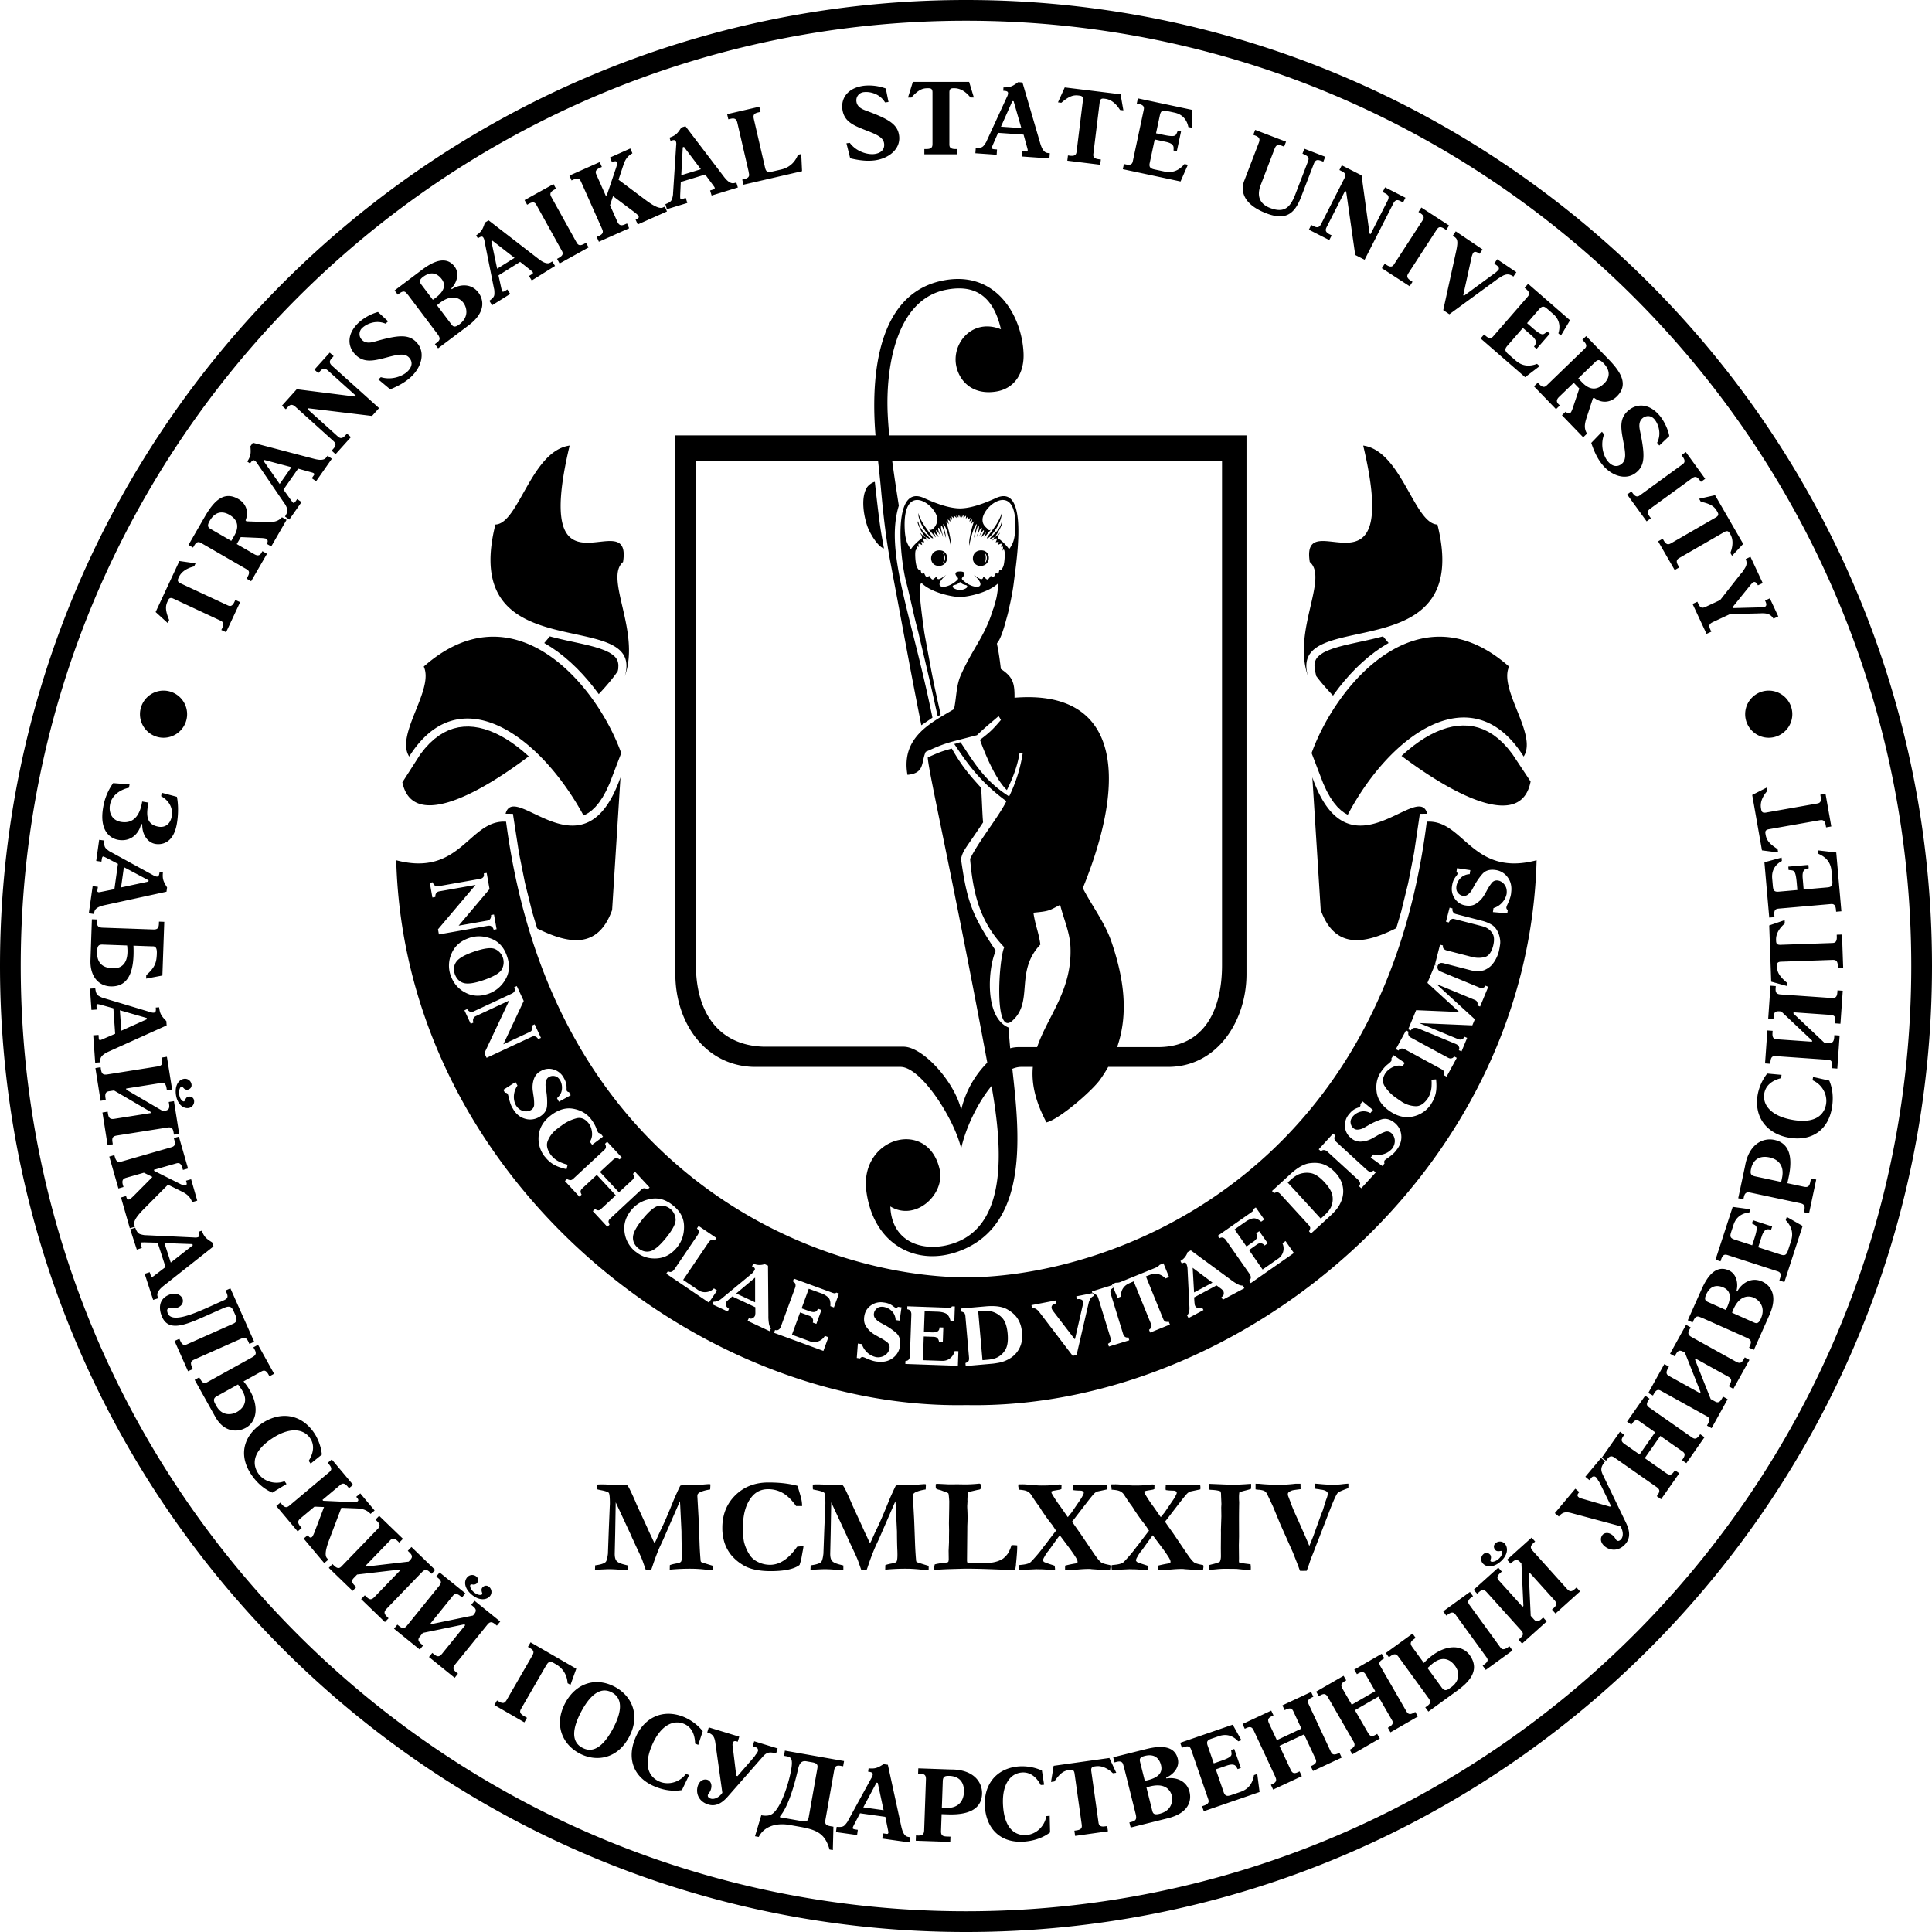 <svg xmlns="http://www.w3.org/2000/svg" fill-rule="evenodd" viewBox="0 0 10000 10000">
  <path d="M9155 3574.6c67.1 0 122 54.8 122 122s-54.9 122-122 122c-67.3 0-122-54.8-122-122s54.7-122 122-122zm-8308.5 0c67.2 0 122 54.8 122 122s-54.8 122-122 122-122-54.8-122-122 54.8-122 122-122zm8222.9 540l50.5 286.9 84 10.7-3-17.2c-46.8-29.5-57.5-49.2-61.9-74-2.3-13-5.5-25.1 17-29l260.5-46c15.6-2.8 28.3-3.3 33.4 25.7l1.9 10.8 27-4.7-29.9-169-26.9 4.7 2 11.3c5.6 31.7-10.8 33-22.7 35l-260.4 46c-22.6 4-23.7-8.6-26-22-3.4-18.8-1.8-50.8 32.9-90.2l-3-17.2-75.4 38.3zm63.2 348.6l25 286.3 27.2-2.4-1-11.4c-2.6-30 11.5-31.7 25.1-32.9l263-23c11.9-1 28-4.1 30.9 28l1 11.4 27.2-2.4-26.6-304.2-93.7-11 1.6 18c61 25.8 66 70.4 68 93.8l4 46.3c2.1 24-4.8 31.7-25.6 33.5l-123 10.7-5-58.2c-3.6-40.3 10.2-45.9 20.9-49 3.7-.9 5.9-1.6 10.2-2.5l-1.5-17.4-104 9 1.5 17.5c4.4 0 6.6.5 10.5.7 16.7 2.4 25.8 0 31.6 65.8l3.2 37-95.8 8.4c-24 2-29-6.3-31-28.6l-3.5-39.7c-4.7-53.3 29.2-79.4 50.2-90.5l-1.5-17.4-89 24.2zm24.9 326.9l10.2 291 81.6 22.4-.6-17.5c-42.2-35.7-50-56.8-51-81.9-.4-13-2-25.6 21-26.4l264.3-9.2c15.8-.6 28.4.6 29.5 30l.3 11 27.4-1-6-171.4-27.3 1 .4 11.4c1 32.2-15.4 31.2-27.4 31.6l-264.3 9.2c-22.9.8-22.2-11.8-22.7-25.4-.7-19.1 5.3-50.5 45.2-84.7l-.7-17.5-80 27.4zm43.1 589.4c-12-.9-28.4-.4-26.2-32.5l.8-11.5-27.3-1.9-12 170.6 27.4 2 .7-11c2.3-32.1 18.5-29.3 30.5-28.5l262.7 18.4c12 .8 28.5.3 26.2 32.5l-.8 11.4 27.3 2 12-171.2-27.3-2-.8 11.5c-2.3 32.2-18.5 29.4-30.5 28.5l-21.2-1.4-159.3-150.3.4-6.5 190.3 13.3c22.3 1.5 27.8 9.6 26.1 33l-.7 11 27.2 1.9 12-170.7-27.3-2-.7 10.5c-1.6 22.3-8.2 30.6-30.5 29l-262.7-18.3c-22.4-1.6-27.8-10.7-26.2-33l.7-10.4-27.3-2-11.9 170.7 27.3 1.9.7-11c1.7-23.3 8.2-30.6 30.6-29l8.7.6 159.8 150.9-.4 6-178.3-12.5zm20.7 183.9l-74.2-6.8a251.4 251.4 0 00-49.8 112.1c-18.9 119.3 53.1 202.6 166.5 220.6 111.1 17.6 199.5-37 218.8-158.4 11.6-74-7.5-121.2-14.3-137.8l-83.8-18.8-2.8 17.2c49.2 21 78 73.2 70.1 122.9-5.5 35-33.6 104.2-167.4 83-114.4-18.1-162.2-76-152.7-136.5 5.7-35.6 31-65.9 86.9-80.3l2.7-17.2zm-1.9 554.2l-135.2-28.8c-23.5-5-25.7-15.5-20.7-39 5.4-25.7 25.2-74 95.7-59 34.3 7.3 80.1 33.2 64.4 107l-4.2 19.7zm32 6.7l6.8-31.5c27.1-127.7-12-179.6-73.6-192.7-60.9-13-133.2 22.5-152.5 136.8l-35.1 165.2 26.7 5.7 2.2-10.2c4.5-21.4 12.3-29.2 34.3-24.6l257.6 54.8c21.9 4.7 25.8 15 21.3 36.4l-2.2 10.2 26.8 5.6 37-174.7-26.6-5.7-4 18.1c-4.8 23-12.2 29.3-34.2 24.6l-84.4-18zm-283 122.5l-88.9 273.3 26 8.5 3.5-11c9.3-28.5 23-24.6 36-20.4l251 81.5c11.4 3.7 27.5 7.3 17.5 38l-3.5 10.8 26 8.5 94.4-290.5-82-46.7-5.5 17c46 47.8 33.1 90.7 25.9 113l-14.4 44.2c-7.4 23-16.9 27.3-36.6 21l-117.4-38.2 18-55.7c12.5-38.4 27.4-38.2 38.4-36.9 3.9.7 6.1.8 10.4 1.7l5.4-16.7-99.2-32.2-5.4 16.6c4 1.9 5.9 3 9.4 4.8 14.4 8.7 23.7 10 3.3 72.9l-11.5 35.3-91.5-29.7c-22.8-7.4-24.3-17.1-17.4-38.4l12.4-38c16.5-50.9 57.9-61.6 81.6-63.6l5.3-16.7-91.3-12.4zm-3.3 547.9c35.8-102 95.5-85.5 112.5-78 25.4 11.4 63 46.6 37.5 106.4-.4 1-1 2.6-1.5 3.5-13.2 28.3-24.2 23.4-38.7 17l-109.8-49zm-120.8-53.8c-14.4-6.5-26-11.6-13.3-40 26-58.5 70.4-45.3 89.9-36.6 44 19.5 38.4 64.3 11.8 116l-88.4-39.4zm-108.3 92.9l25 11.1 4.2-9.5c12.4-28 25.6-21.4 34.9-18 8.5 3.8 2.7.7 10.2 4l227.6 101.4c25 11 30 19.9 19.8 42.8l-4.5 10 25 11.2 80.7-181.3c48.6-109.3-2.7-156.6-38.1-172.4-57.9-25.8-107.9 11.2-128.8 51.5l-4.5-2c9.2-30 6.4-86.9-40-107.6-81.9-36.4-126.6 68.1-144.6 108.5l-67 150.3zm-93.2 290.4c-10.5-5.8-25.6-12.3-10-40.5l5.6-10-23.9-13.3-83 149.6 24 13.3 5.3-9.6c15.6-28.2 29.1-18.8 39.7-13l230.3 127.7c10.5 5.8 25.6 12.3 10 40.5l-5.5 10 23.9 13.3 83.1-150-23.9-13.3-5.5 10c-15.7 28.2-29.2 18.9-39.7 13l-18.6-10.3-80.9-203.5 3.2-5.8 166.8 92.5c19.6 10.8 21 20.5 9.7 41l-5.3 9.6 23.9 13.2 83-149.6-24-13.2-5 9c-10.9 19.7-20.4 24.4-40 13.6l-230.3-127.8c-19.6-10.8-20.6-21.4-9.7-41l5-9-24-13.3-82.8 149.6 23.9 13.3 5.3-9.6c11.4-20.6 20.3-24.3 40-13.5l7.6 4.3 81 204.2-2.9 5.3-156.3-86.7zm-68.7 572.4c18.4 12.9 18.2 23.4 5.4 41.8l-4 5.8 22.3 15.7 94-134.3-22.3-15.7-4.1 5.9c-13.5 19.2-22.8 22-41.2 9.2l-111-77.7 80.6-115 111 77.6c9.9 7 24.2 15 5.7 41.4l-4.4 6.3 22.4 15.7 94-134.3-22.4-15.7-4 5.8c-17 24.2-28.2 18.3-41.2 9.2l-215.7-151c-14.7-10.3-23.5-17.8-1.3-47.6l-22.4-15.7-94 134.3 22.4 15.6 4.3-6.2c18.5-26.4 31-15.7 40.9-8.8l77.8 54.5-80.5 115-77.9-54.5c-18.3-12.8-18.8-22.5-5.4-41.8l4-5.8-22.3-15.7-94 134.3 22.4 15.7 4-5.9c12.6-17.8 22.8-22 39.8-10l217 151.9zm-420.4 8.9l-106 126.4 20.9 17.5c19.6-24.2 37-25.3 65.5-17.7l252.6 67.8c15.7 23.9 16.6 52.5 4.7 66.7-11 13-19.7 9.9-23.9 6.4-3.3-2.8-4.8-7-7.5-10.6a56.7 56.7 0 00-12.5-14.8c-23.5-19.7-44.6-12.4-52.7-2.8-12.2 14.7-13.2 38.8 11 59.2 26.8 22.5 73.2 28.6 108.7-13.7 26-31 20.7-68.2 1.8-107.7l-119.5-247.8c-12.8-26.4-12.2-41.6 11.3-70.4l-21-17.6-81.4 97.1 21 17.6 11.5-13.8a15.7 15.7 0 0122.4-1.2c4.2 3.5 7 8 10.6 15.3 2.8 4.4 3.6 5.2 5.4 8.1 3.6 5.9 5 8.5 9.7 18.2l51.6 106-4.2 5-142.5-41c-8.7-2.4-13.4-2.8-20.5-8.7-4.6-3.9-11.4-10.3 4-26l-21-17.5zm-385.5 375.9c37.8-34 38.2-71.9 20.3-91.8a34.4 34.4 0 00-47.9-1.7c-10.5 9.5-11 23.8-.7 35.1 4.4 5 9.8 6 16.4 6 8 0 14-3.2 17 0 4.4 5 3.5 21.9-16.4 39.8-16.3 14.6-35.8 18.2-41.3 12.2-3.6-4.1 1-10.4 1.7-17 .6-5-.9-13.2-4.2-16.8-8.4-9.4-22.4-14.3-35-3a34 34 0 00-3.3 47.8c22.3 24.7 61 18.7 93.4-10.6zM7755 8114l-127.5 114.8 18.3 20.3 8.1-7.3c17.5-15.7 27.1-16.4 42.2.3l176.2 195.7c15 16.6 13.3 26.2-4.2 41.9l-8 7.3 18.2 20.3 127.5-114.8-18.3-20.3-8.5 7.7c-24 21.6-33.7 8.3-41.8-.6l-14.2-15.9-10.2-218.7 4.9-4.4 127.6 141.7c15 16.7 12 27.3-4.2 42l-8.1 7.3 18.3 20.3 127-114.5-18.2-20.3-7.7 7c-17.5 15.7-27.2 16.4-42.2-.3L7934 8027.8c-15-16.7-13.3-26.2 4.1-42l7.8-6.9-18.3-20.3-127.1 114.4 18.3 20.3 8-7.3c16.3-14.6 27.2-16.4 42.2.3l5.9 6.5 10.2 219.5-4.5 4-119.6-132.7c-8-9-20.2-20 3.8-41.6l8.5-7.7-18.3-20.3zM7389 8634c8-7.7 22.1-20.7 32.3-28.1 52.6-38.2 89.8-11.2 110.3 17 31.2 43 13.5 85.6-17.9 108.4l-12 8.6c-18 13.2-28.8 9.5-40-6l-72.7-99.8zm-216-78l16 22.1 8.9-6.4c24.8-18 34-5.2 42.7 6.8l153.5 211.2c15.8 21.7 8.4 31.1-16.9 47.5l16.1 22 147.2-106.9c53-38.5 126.9-102.3 66.2-185.9-42.7-58.8-142.5-58.5-236.9 41.1l-59.7-82.2c-12.9-17.7-10.5-27.4 8.5-41.3l8.8-6.4-16-22.1-138.4 100.5zm297-215.8l16 22.1 8.5-6c23.9-17.5 32.6-8.3 41.9 4.6l154.8 213c10.3 14.2 18 24-17 47.5l16.1 22 138.4-100.5-16-22c-35.3 27.6-42.6 12-50.3 1.3l-154.8-213c-7.1-9.8-17.2-22.7 8.5-41.3l8.3-6.1-16-22.1-138.4 100.5zm-464.8 672.8c11.2 19.4 6.6 29-12.8 40.1l-6.1 3.6 13.6 23.7 142-82-13.7-23.7-6.1 3.6c-20.4 11.7-30 10.4-41.2-9L7013 8852l121.7-70.2 67.7 117.4c6 10.4 15.6 23.7-12.3 39.9l-6.6 3.8 13.6 23.6 142-81.9-13.7-23.7-6.1 3.6c-25.6 14.7-33.3 4.6-41.2-9l-131.6-228.1c-9-15.6-13.9-26.1 18.8-43.8l-13.6-23.6-142 82 13.7 23.6 6.6-3.8c28-16.1 34.7-1.1 40.7 9.3l47.6 82.3-121.7 70.2-47.5-82.3c-11.2-19.4-7.6-28.4 12.8-40.2l6.1-3.5-13.6-23.7-142 82 13.7 23.6 6.1-3.5c19-11 30-10.4 40.4 7.6l132.5 229.5zm-404.5 183.2c9.5 20.4 4.1 29.5-16.1 39l-6.5 3 11.6 24.7 148.5-69.3-11.5-24.7-6.5 3c-21.3 10-30.8 7.7-40.2-12.6l-57.3-122.8 127.3-59.4 57.3 122.8c5 11 13.4 25.1-15.7 38.7l-7 3.3 11.5 24.7 148.6-69.3-11.5-24.7-6.5 3c-26.7 12.4-33.5 1.8-40.2-12.6l-111.3-238.7c-7.6-16.3-11.5-27.2 22.7-41.9l-11.6-24.8-148.6 69.3 11.6 24.8 7-3.2c29.1-13.7 34.6 1.9 39.7 12.8l40.1 86.1L6609 9007l-40.2-86.2c-9.5-20.3-5-29 16.2-38.9l6.4-3-11.5-24.8-148.5 69.3 11.5 24.8 6.4-3c19.8-9.3 30.8-7.7 39.6 11l112 240.2zm-220.2-269.2l-271.8 93.6 8.9 25.8 10.8-3.7c28.4-9.8 33.6 3.5 38 16.4l86 249.5c3.8 11.3 10.8 26.3-19.7 36.8l-10.9 3.8 9 25.8 288.7-99.5-12-93.5-17 5.9c-10.4 65.4-52.4 81-74.6 88.7l-44 15c-22.7 8-31.9 3-38.7-16.6l-40.2-116.8 55.3-19c38.3-13.2 47-1.2 52.6 8.4l5 9.3 16.5-5.7-34-98.6-16.5 5.6c.9 4.3 1 6.6 1.8 10.4 1.7 16.8 6.3 25-56.2 46.5l-35.1 12.1-31.3-91c-7.9-22.7-1-29.6 20.1-37l37.8-12.9c50.6-17.5 84 9.2 100 26.8l16.5-5.7-45-80.4zM5934 9252c102.3-34.5 126.1 22.6 130.7 40.6 6.7 27.1 2 78.4-60.8 95.1l-3.7 1c-30.4 7-33.3-4.7-37.1-20L5934 9252zm-32-128.3c-3.8-15.4-6.9-27.6 23.4-35 62-15.6 79 27.5 84.1 48.2 11.6 46.7-27 69.8-84 80.7l-23.5-93.8zm-140-28.1l6.7 26.5 10-2.6c29.8-7.4 32.8 7 35.7 16.5 2.3 9 1.2 2.5 3.2 10.5l60.3 241.7c6.6 26.5 2.7 36-21.6 42l-10.7 2.7 6.7 26.5 192.4-48c116.1-29 121.8-98.6 112.4-136.2-15.3-61.5-75.2-78-119.8-69.8l-1.2-4.7c29.3-11.3 72.4-48.5 60-97.8-21.6-87-131.5-57.8-174.4-47.1l-159.6 39.8zm-20 3.7l-288.3 40.5-13.7 83.6 17.3-2.4c31.1-45.8 51.2-55.8 76.1-59.3 13-1.8 25.3-4.7 28.5 18l36.8 262c2.2 15.7 2.4 28.3-26.9 32.4l-10.8 1.5 3.8 27.1 170-23.9-4-27-11.2 1.5c-32 4.6-32.6-12-34.3-23.8l-36.8-261.9c-3.2-22.7 9.4-23.4 23-25.3 18.8-2.7 50.7 0 88.9 36l17.3-2.4-35.6-76.6zm-337.7 138.5l-11.4-73.6a251.8 251.8 0 00-120.9-21.2c-120.3 10.5-183.7 100.5-173.7 214.9 9.8 112 84.2 184.7 206.6 174 74.6-6.6 115.9-36.6 130.3-47.2l-2-86-17.4 1.6c-8.6 52.8-52.2 93.4-102.3 97.8-35.3 3-109.2-7.5-121-142.5-10.1-115.4 34.5-175.7 95.4-181 36-3.2 71.5 14 99 64.8l17.4-1.6zM4875 9357.4l4.8-138.2c.9-24 10.8-28 34.9-27.2 26.2.9 77.2 12 74.7 84-1.3 35-18.9 84.7-94.2 82l-20.2-.6zm-1.2 32.7l32.3 1.1c130.4 4.6 174.8-43 177-105.9 2.2-62.2-45.4-127.3-161.3-126.4l-168.7-5.9-1 27.3 10.4.4c21.9.7 31 7 30.2 29.5l-9.2 263.1c-.8 22.5-10.3 28.1-32.2 27.4l-10.3-.4-1 27.3 178.6 6.2 1-27.3-18.6-.6c-23.5-.8-31-7-30.2-29.5l3-86.3zm-337-163l6.4.9 30.3 141.6-105-14.7 68.2-127.8zm58.7-92.7l-22.1-3.2c-31.5 20-43.8 24.8-77.6 21.7l-2.4 17.3 6 .9c18.9 2.6 18.4 9.7 17.7 15.1-1.2 8.2-5.4 14.7-9.8 22.4l-115 210c-3.7 6.7-3.4 8.4-12.8 20.3-10.6 12.9-15.5 20-48.8 17l-3.7 27 109.3 15.3 3.8-27-13.6-2c-4.3-.6-11.8-2.2-13-6.2-.3-1.1 0-2.7.6-3.7a166 166 0 018.7-18.7l28.7-55 131 18.4 14 69.3c1.6 8 1.8 10.2 1.8 10.7-.2 1.1.1 2.8-.6 3.8-1.9 5.8-6.1 4.7-9.4 4.2l-17.8-2.5-3.9 27 140.7 19.8 3.8-27c-15.2-1.6-22.6-3.8-30.9-15.4-10.6-14.8-14.8-39.6-16.6-47l-68-312.5zM4186 9405.9c-3.4 19.4-12 24.5-34.6 20.5l-114.7-20.2 1-5.3c18.2-21.8 54.6-77 92.5-241.2 4.8-21.3 12-49 43.6-43.3l31.3 5.5c30 5.3 27.7 18.8 25.2 33.3l-44.3 250.7zm-278.1 98.6l19.4 3.5c25-50.5 84.8-75 159-62l49 8.7c88.8 15.6 134.6 32.7 158.3 118.4l17.2 3 3-121-15.5-2.7c-22.1-4-30-9.8-25.8-33.4l45.2-256.1c3.9-22.1 12.4-26.7 35.6-22.6l10.8 1.9 4.7-27-306.2-54-4.7 27 9.6 1.7c23.7 4.2 38.9 6.3 27.6 70.3-10.6 60.3-41.2 161.4-78.5 209.2-18.6 24-35.3 33.2-76.2 26.5l-32.5 108.6zm-81.5-515.4l-157.8-48.2-8 26.1c30 8.6 37.8 24.1 42 53.4l36.2 259c-15.8 23.8-41.8 35.8-59.5 30.4-16.2-5-16.8-14.3-15.2-19.5 1.3-4.2 4.5-7.2 6.8-11 3.8-5.2 6.8-11.1 8.7-17.4 9-29.3-6-45.8-18-49.5-18.3-5.6-40.9 3-50.2 33.2-10.2 33.5 2.3 78.6 55 94.7 38.8 11.8 71-7.6 99.9-40.4l181.5-206.8c19.3-22.1 33.5-27.5 69.2-17.1l8-26.2-121.2-37-8 26.1 17.2 5.3a15.7 15.7 0 019.9 20 44.7 44.7 0 01-10 16c-3 4.1-3.4 5.2-5.3 8-4 5.6-6 8-13 16l-77.4 89-6.3-2-17.8-147.2c-1.3-8.9-2.8-13.3 0-22.2 1.7-5.8 5-14.5 25.3-6.5l8-26.2zm-212.2 42.4l23.2-70.8a252 252 0 00-98-73.8c-112-45.2-209.4 6.2-252.4 112.6-42.1 104.4-8.8 202.8 105.2 248.8 69.4 28 119.8 20 137.4 17.2l37.2-77.5-16.2-6.6c-31.6 43.2-88.9 59.6-135.5 40.8-32.9-13.4-94-56.3-43.2-182 43.4-107.3 110.6-140.9 167.4-118 33.4 13.6 57.2 45 58.6 102.7l16.3 6.6zm-600 14.9c-24.6-13.1-78.1-50.9-5.8-187 55.7-104.6 110.5-125 158.2-99.6 38.1 20.3 69.7 68 6.3 187.1-72.3 136.1-133.1 113-158.6 99.5zm-15.4 29c86.8 46.2 196.6 29.5 257.1-84.3 61-114.9 13-214.1-73.9-260.3-97-51.5-200.9-20.2-256.6 84.5-60.5 113.9-12.5 214.4 73.4 260zm-16-438.1l-236.5-136.6-13.7 23.6 9.5 5.5c20.3 11.8 24 20.8 12.7 40.2l-131.7 228c-11.2 19.5-20.8 20.8-41.1 9.1l-9.5-5.5-13.6 23.7 155.2 89.6 13.6-23.6-16.5-9.6c-28-16.1-18.3-29.5-12.3-39.9l125.4-217.2c4-7.1 1-.7 5.9-9.2 5.4-8.2 13.3-20.8 36.4-7.4l10.5 6c46.8 27 59 69.4 60.7 98.2l15 8.7 30-83.6zM2443 8254.9c39.5 32 77 26.5 93.8 5.7a34.4 34.4 0 00-5.8-47.6c-11-9-25.2-7-34.8 4.8-4.1 5.1-4.3 10.6-3.3 17 1.3 8.1 5.3 13.5 2.6 16.9-4.2 5.1-21 6.9-41.9-10-17-13.7-23.6-32.4-18.4-38.8 3.4-4.3 10.4-.7 17-1 5-.1 12.9-3 16-6.8 7.9-9.7 10.6-24.4-2.5-35a34 34 0 00-47.8 4.2c-21 25.9-8.9 63 25.1 90.6zm-34.3-8l-133.3-108-17.2 21.2 8.5 6.9c18.3 14.8 20.4 24.3 6.3 41.7l-165.7 204.6c-14.1 17.5-23.8 17.3-42 2.5l-8.6-6.8-17.2 21.2 133.4 108 17.2-21.3-9-7.2c-25-20.3-13.4-32-5.9-41.4l13.4-16.5 214.5-44.3 5 4.1-120 148.2c-14 17.4-25 16.3-42 2.5l-8.5-6.9-17.2 21.2 133 107.7 17.1-21.3-8-6.5c-18.3-14.8-20.5-24.2-6.4-41.7l165.8-204.6c14-17.5 23.8-17.3 42-2.5l8 6.5 17.3-21.2-133-107.6-17.1 21.2 8.5 6.9c17 13.7 20.4 24.2 6.3 41.6l-5.5 6.8-215.2 44.4-4.7-3.7 112.5-139c7.5-9.3 16.6-23 41.6-2.7l9 7.2 17.1-21.3zm-392-271.3c8.3-8.7 18.5-21.6 41.7.8l8.3 8 19-19.7-123.1-118.8-19 19.7 7.9 7.6c23.2 22.4 10.6 33 2.3 41.7l-183 189.4c-8.3 8.7-18.5 21.6-41.7-.8l-8.3-8-19 19.7 123.4 119.2 19-19.7-8.2-8c-23.2-22.4-10.6-33-2.3-41.7l14.8-15.3 217.5-25.4 4.7 4.5-132.4 137.2c-15.6 16.1-25.3 15.1-42.2-1.2l-7.9-7.6-19 19.7 123.1 118.8 19-19.7-7.5-7.2c-16.1-15.6-18.2-26-2.6-42l182.9-189.5c15.6-16.1 26-14.3 42.1 1.2l7.5 7.2 19-19.6-123-118.9-19 19.7 7.8 7.6c17 16.3 18.3 26 2.7 42l-6 6.4-218.3 25.4-4.4-4.2 124.1-128.5zm-299.3-421.7l-21 17.6 7 8.4c19 22.6 10.5 31.9-1.7 42L1500 7791.4c-12.1 10.1-22.8 17-41.8-5.6l-7-8.4-21 17.6 110.4 131.4 20.9-17.6-7.4-8.8c-19.3-23-7.5-33.6 2-41.7l71.7-60 49.4 2-48.8 128.7c-2 5.3-9 22.5-13.6 26.4-8 6.7-14 .3-17.5-3.9l-4.6-5.4-21 17.5 106.5 126.9 21-17.6-7.4-8.8c-16.9-20 5.5-76.7 16.6-106l58.4-153.8 81.2 3.2c28.2 1.3 49.8 7.4 70 28.2l21-17.5-74.1-88.4-21 17.6 4 4.6c5.2 6.3 10 12.9 3.4 18.5-3.8 3.2-9.8 5.4-29.1 4.4L1673 7768l-4-4.6 88.8-74.5c9.2-7.7 20.7-19.5 41.5 5.2l7.3 8.8 21-17.5-110.3-131.5zm-109.5 21.7l58-46.6c-3.7-40.8-20-84-42-115.3-69.2-99-178.9-108.9-273-43-92.1 64.5-117.8 165.2-47.2 265.9 42.9 61.3 89.5 82 106 89.2l73.3-44.7-10-14.4c-50 19-107 1.6-135.8-39.6-20.4-29-48.2-98.3 62.8-176 94.9-66.5 169.5-58 204.6-8 20.7 29.7 23.6 69-6.7 118.2l10 14.3zM1232 7166.1c7 9.2 18 24.4 24 35.4 34.7 62.6-10.3 96.3-30.4 107.4-26.8 14.9-76.1 21.6-105.3-31l-7.1-12.8c-14.3-25.9 1.7-34.1 10.8-39.2l108-59.8zm103.5-205.5l-23.9 13.3 5.6 10c11.9 21.5 7.2 31-12 41.6L1076.8 7152c-14.8 8.2-26.5 15.3-45.2-23l-24 13.2 106.3 190.5c45 81.2 113.8 82.4 158.7 57.5 63.6-35.2 75.2-134.7-12-240.1l89-49.3c10.5-5.8 24-15.2 39.7 13l5.5 10 23.9-13.2-83.2-150zm-364-4c-11 4.8-25.3 13-38.4-16.5l-4.7-10.5-25 11.2 69.8 156.7 25-11.1-4.5-10c-12-27-1.1-33.6 13.3-40l240.6-107.1c14.5-6.5 26.6-10 38.7 16.9l4.4 10 25-11.2-123.2-276.5-25 11.1 4.7 10.5c9.6 21.5 7.2 30.9-13.2 40l-22.5 10c-97.3 43.3-241.8 116.6-267.6 58.7-2.8-6.5-8-22.1 3-27 6-2.7 13.5-1.8 20.3-1.3 8 .6 18.6 1.3 30.6-4 24.4-10.9 27.3-32.5 21.3-46-8.2-18.5-35.4-33.9-72.3-17.4-51.4 22.8-50.8 72.8-32.6 113.7 31.1 70 103.8 49 207.6 2.7l103.4-46c28.9-13 45.5-17.3 57.7 10.2l9.6 21.4c9.7 22 11 37-10.4 46.5l-235.6 105zm24.4-517.2l2 6.2-114 89.4-32.8-100.8 144.8 5.2zm109 12.2l-6.9-21.2c-31.6-19.7-41.4-28.5-53.4-60.2l-16.6 5.3 1.8 5.8c6 18.2-.7 20.9-5.9 22.6-7.8 2.5-15.5 1.6-24.3 1l-239.3-11.3c-7.6-.4-9 .6-23.8-2.6-16.2-4-24.7-5.2-36.5-36.4l-26 8.4 34.1 105 26-8.5-4.2-13c-1.4-4.1-3.2-11.5-.1-14.3.9-.9 2.4-1.4 3.6-1.2 3.8-.6 16-.5 20.6-.3l62 1.6 40.9 125.8-56.2 43c-6.4 5-8.3 6-8.8 6.3-1 .3-2.4 1.3-3.6 1.1-6.1.9-7-3.4-8-6.6l-5.5-17.1-26 8.4 43.9 135.1 26-8.4c-5.3-14.4-6.6-22 .2-34.6 8.6-16 29.1-30.7 35-35.5l251-198.2zm-179-568.4l-26.3 7.5 3 10.5c8.2 28.4-3.4 33.4-18.7 37.8l-253.1 72.6c-15.2 4.4-27.8 6.2-36-22.1l-3-10.5-26.2 7.5 47.3 165 26.3-7.6-3.2-11c-8.3-29 6.8-33.8 18.9-37.3l89.8-25.7 44.4 22-97 97.7c-4 4-17.4 16.9-23.1 18.5-10 2.9-13-5.4-14.5-10.6l-2-6.9-26.2 7.6 45.6 159.1 26.3-7.5-3.2-11c-7.2-25.2 36.3-67.8 58.4-90l116-116.9 72.8 36c25.2 12.6 42.4 27 52.5 54.3l26.2-7.6-31.7-110.8-26.3 7.5 1.7 5.8c2.2 7.9 4 15.9-4.4 18.3-4.8 1.4-11.2 1-28.4-7.8l-133.4-66.9-1.7-5.8 111.3-31.9c11.6-3.3 26.9-9.4 35.8 21.6l3.2 11 26.2-7.5-47.3-164.9zM910.9 5668c8 50.2 39.5 71.2 66 67a34.4 34.4 0 0027.5-39.2c-2.2-14-14-22.1-29.2-19.7-6.5 1-10.2 5-13.8 10.5-4.5 6.8-5 13.5-9.4 14.2-6.4 1-20.2-9-24.4-35.4-3.4-21.6 4.2-40 12.3-41.2 5.4-.9 8.2 6.4 13.3 10.6 3.8 3.3 11.5 6.4 16.4 5.7 12.4-2 24.2-11 21.6-27.8a34 34 0 00-38.3-28.8c-32.9 5.3-48.8 41-42 84.1zm-20-28.9l-27-169.4-27 4.3 1.8 10.7c3.7 23.3-1 31.7-23.2 35.2l-260.1 41.3c-22.1 3.4-29.2-3.2-33-26.4l-1.6-10.8-27 4.3 26.8 169.5 27-4.3-1.8-11.3c-5-31.9 11.4-32.8 23.3-34.7l21-3.3 189 110.5 1 6.5-188.3 29.8c-22.1 3.6-29.5-4.7-33-26.3l-1.6-10.8-27 4.3 26.7 169 27-4.4-1.6-10.2c-3.7-23.2 1-31.7 23.2-35.2l260.1-41.2c22.2-3.5 29.3 3.1 33 26.3l1.6 10.3 27-4.3-26.8-169-27 4.3 1.7 10.8c3.4 21.6-1 31.7-23.2 35.2l-8.6 1.4-189.6-111-1-6 176.5-28c11.9-1.8 27.8-6 32.8 25.9l1.8 11.3 27-4.3zm-131.3-369.9l.4 6.5-132.2 59.2-7.4-105.8 139.2 40.1zm102.9 38.3l-1.6-22.4c-26-26.6-33.3-37.6-37.3-71.3l-17.4 1.2.4 6c1.3 19.1-5.7 20.2-11.2 20.5-8.2.6-15.5-2.2-23.9-4.9l-229.4-68.8c-7.3-2.3-8.8-1.6-22.5-8.3-14.7-7.8-22.6-11-26.6-44.2l-27.3 2 7.7 110 27.3-1.9-1-13.6c-.3-4.4-.2-12 3.4-14 1.1-.5 2.7-.7 3.9-.2 3.8.3 15.6 3.3 20 4.6l59.8 16.7 9.2 131.9-64.8 28c-7.5 3.3-9.6 4-10.2 4-1 .1-2.7.8-3.8.3-6-.7-5.8-5-6-8.3l-1.3-18-27.3 1.9 10 141.7 27.2-1.9c-1.6-15.2-1-23 8.6-33.5 12.2-13.4 35.7-22.7 42.6-26l291.5-131.5zm-204.6-413.8c11.5 93.8-29.9 119.7-73 118.2-29.5-1-82.8-8.9-82.5-81l.4-11.5c2-24 7.7-31 29.5-30.2l125.6 4.5zm182.6 155.6l9.8-278-27.4-1-.3 10.4c-.9 23.5-7.7 31-29.5 30.2l-263.2-9.2c-30-1-27.8-19.6-27.3-32.1l.4-10.4-27.4-1-7.3 210.8c-3 84.1 41.2 134.3 104 136.5 101.6 3.6 123.6-93.5 118.4-210.7l93.9 3.3c10.4.3 27.4-3.5 27.3 32l-.4 12.6c-2.4 37.1-7.2 63.2-54.5 104.7l-.7 18 84.2-16.1zm-71.4-492.7l-1 6.5-141.6 30.3 14.8-105 127.8 68.2zm92.7 58.8l3-22.1c-19.8-31.5-24.7-43.8-21.6-77.6l-17.3-2.4-.8 6c-2.7 18.9-9.8 18.4-15.2 17.7-8.1-1.2-14.7-5.4-22.4-9.8l-210-115c-6.7-3.8-8.4-3.4-20.3-12.8-12.8-10.7-19.9-15.5-16.9-48.8l-27-3.8-15.4 109.3 27 3.8 2-13.5c.6-4.3 2.2-11.8 6.2-13a5 5 0 013.8.6c3.7 1 14.5 6.5 18.6 8.7l55 28.7-18.4 131-69.2 14a63 63 0 01-10.8 1.7c-1-.1-2.8.2-3.8-.5-5.8-2-4.6-6.1-4.2-9.4l2.6-17.9-27.1-3.8-19.8 140.7 27 3.8c1.6-15.2 3.8-22.6 15.5-31 14.7-10.5 39.6-14.8 47-16.5l312.5-68zM837 4103.2L834 4121c36.3 20.3 63.2 56.6 54.7 105-7 39.4-34.3 59-68.1 53-60.9-10.7-66.3-55.5-52-124.6l-32.7-5.7c-17.2 106.8-74.6 111.6-110.7 105.3-47.9-8.5-62.7-50.5-56-88.1 9.3-53.3 58.5-80.2 98.3-88.7l3-17.2-84.8-6.6a296.6 296.6 0 00-51.6 125.2c-20.7 117.2 32.3 160.4 78 168.5 64.6 11.4 107.9-32.6 118.2-81.8l5.9 1c-1.3 58 31.5 95.4 67 101.7 13.4 2.4 91.3 13.9 112-103.4 11-63 5.3-118.4.3-140.3l-78.4-21zM8903.4 3106l-74.3 34.6c-20.3 9.5-29 5.1-38.7-15.7l-4.9-10.4-24.7 11.5 72.2 155 24.8-11.5-4.4-9.4c-10-21.3-7.7-30.8 12.6-40.3l88.6-41.3 140.7-3.5c38.6-1.1 63.5-4.9 84.3 27l24.8-11.5-43.7-93.6-24.7 11.5 1.6 3.5c5.5 11.9 8.7 23.7-3.2 29.2-7.5 3.5-24.8 2.5-29 2.7l-134.5 3.6-2.5-5.4 91.3-113.1c4.3-5 11.8-13.4 15.8-15.3 10.4-4.8 17.2 4.7 23.7 16l24.8-11.5-63.5-136.1-24.7 11.5c11 27.4-.2 41-10.6 57.4-11.3 17.3-11.2 14.9-17 21.8L8903.4 3106zm119.4-290.8L8877.2 2563l-82.6 18.6 8.7 15.2c54.1 11.7 70.9 26.5 83.5 48.3 6.5 11.4 13.8 21.7-6.1 33.2l-229 132.2c-13.8 8-25.4 12.8-40.2-12.8l-5.5-9.4-23.6 13.6 85.7 148.6 23.7-13.6-5.7-10c-16.2-27.9-1.1-34.7 9.3-40.7l229-132.2c19.9-11.5 25.2 0 32 11.8 9.6 16.5 19 47 0 96l8.7 15.1 57.7-61.7zm-578.6-271.6l-22.1 16 100.8 138.9 22.1-16.1-6.4-8.9c-17.3-23.8-8.1-32.6 4.7-41.9l213-154.8c12.9-9.3 24-15.3 41.4 8.6l6.4 8.8 22-16-100.4-138.4-22.2 16 6.4 8.9c19 26 4.8 34.3-5 41.4L8492 2561c-9.7 7-22 18-41-8l-6.7-9.3zm144.2-237.5l51.8-49c-5.8-34-26.9-77.4-47.2-102.5-53.6-66.2-117.5-67.9-162.2-31.8-50.5 41-41.5 92.8-29.1 159.4 11.8 61.4 17.6 98.2-7.8 118.8-22.1 17.9-49 15-73-14.7-19-23.3-40.3-80-18.2-137.8l-11-13.6-55.4 57.5c17.9 54.4 37.3 87.9 57.3 112.5 45.7 56.5 120.9 84.9 175.2 40.9 45.9-37.2 46.2-88.8 20.7-211.5-4.4-21-10.6-51.2 13.2-70.5 14.9-12 41.8-17 61.7 7.7 18 22 37.5 72.3 12.6 120.5l11.4 14zm-332-431.9c11.7-11.4 21-17.4 43.1 5.4 53.1 55 13.4 95.7 2 106.7-50.3 48.6-91.8 14.3-112-6.6l-20.4-21.2 87.2-84.3zm-111 107l29 30-33.1 98.7c-2 6.5-7.7 21.9-12 26-6 5.7-15.2 4.8-20.9-1.1l-4.2-4.4-19.6 19 110 114 19.7-19c-20.3-33.5-9.4-60.8 6.1-107.6l24.5-75.3 5.9-2.7c37.7 29.7 83.4 26.6 116.8-5.7 62.9-60.7 23.4-125.9-40.4-192L8210 1739.8l-19.7 19 7.6 7.9c22.4 23.2 9.5 33.4.8 41.7l-189.4 183c-8.7 8.3-19.3 20.9-41.7-2.3l-8-8.3-19.7 19 114 118 19.6-19-8-8.3c-15.2-15.8-1.8-30.2 4.5-36.3l75.5-72.8zm-19-323.5L7909.5 1469l-18 20.6 8.7 7.5c22.7 19.8 13.8 30.8 4.9 41.1l-173.2 199.2c-7.9 9-17.4 22.5-41.7 1.4l-8.7-7.6-17.9 20.7 230.5 200.4 75-57.2-13.6-11.8c-61.9 23.7-96.4-5-114.1-20.3l-35-30.5c-18.2-15.8-18.5-26.2-5-41.9l81-93.2 44.2 38.4c30.5 26.5 24.5 40.1 19 49.8-2.1 3.3-3.1 5.3-5.6 8.9l13.2 11.5 68.5-78.8-13.2-11.5c-3.3 3-5.1 4.3-8 6.8-13.7 9.9-18.6 18-68.5-25.4l-28-24.4 63-72.6c15.9-18.1 25.3-15.7 42.3-1l30 26.2c40.5 35.1 34.1 77.4 26.8 100l13.2 11.5 47.1-79.2zM7535 1197.5l-15.3 22.6 5 3.4c18.6 12.5 24.3 21.6 12 78l-66.5 303.7 31.7 21.4 239.5-175.2c9.3-7 10.7-8 25.4-17.2 14.8-9.1 37.7-24.6 66.4-2.6l15.3-22.7-99.2-67-15.3 22.7c15.2 9.7 30.2 19.8 22 32a120 120 0 01-25.3 21.8l-153 112.4-4-2.8 43.6-198.6c1.1-4.5 4.8-15.8 7.9-20.3 7.3-11 22.1-3.6 33.1 4.5l15.3-22.6-138.6-93.5zm-367.7 167.7l-14.9 23 144 93.4 14.8-23-9.2-6c-24.7-16-19.3-27.4-10.6-40.7l143.4-220.9c8.6-13.3 16.8-23 41.6-6.8l9.2 6 14.8-23-143.4-93.1-14.9 22.9 9.2 6c27 17.5 16.7 30.3 10.2 40.4L7218 1364.3c-6.5 10-14 24.7-41 7.2l-9.7-6.3zm-222.2-509.7l-12.4 24.4 9.8 5c11.2 5.6 29 12.9 15.5 39.2l-119.5 234.6c-10.4 20.5-21.2 21-41.2 11l-10.2-5.3-12.4 24.4 105.7 53.8 12.4-24.3-10.2-5.2c-26.3-13.4-22.1-25.4-14.9-39.5l94.5-185.5 5.6 3.5 46.9 328.1 48.6 24.8 148.4-291.2c12.9-25.3 27.3-17.4 40.4-10.7l10.2 5.2 12.4-24.3-105.6-53.9-12.4 24.4 10.2 5.2c12.2 6.2 28.5 13.9 15.6 39.2l-88.3 173.3-5.4-2.7-41.4-301.4-102.3-52zM6440 936c-6.7 17.3-39 109.2 114.5 168.1 97.4 37.4 145 6.4 179.5-83.4l66.2-172.4c8-20.9 17.3-23.7 39.2-15.3l10.2 3.9 9.8-25.5-108.1-41.5-9.8 25.5c32.8 13.7 35.9 20.8 27.9 41.7l-64.6 168.3c-26.9 69.9-58.4 98.8-130.9 71-80-30.8-56.6-97.9-47.8-120.8l71-185.2c8-21 17.4-23.8 39.3-15.4l10.2 4 9.8-25.6-159.7-61.2-9.7 25.5 9.7 3.7c20.3 7.8 26.9 16.8 18.8 37.7L6440 936zm-269.1-367.2L5889.7 509l-5.7 26.8 11.2 2.4c29.4 6.2 27 20.2 24.1 33.6l-54.9 258.1c-2.4 11.8-4.2 28.1-35.8 21.4l-11.2-2.4-5.7 26.8 298.8 63.5 37.9-86.4-17.7-3.7c-42.5 50.7-86.6 42.4-109.6 37.5l-45.4-9.6c-23.5-5-29-14-24.6-34.3l25.7-120.8 57.2 12.2c39.5 8.4 40.8 23.2 40.7 34.3l-.5 10.6 17 3.6 21.8-102-17.1-3.7-3.8 9.8c-7.2 15.2-7.5 24.7-72.2 10.9l-36.3-7.7 20-94c5-23.6 14.5-26 36.4-21.4l39 8.3c52.3 11.1 67.3 51.2 71.8 74.5l17.2 3.6 2.8-92.1zm-370.9-80.9l-289-35.5-34.9 77.2 17.4 2.2c41.9-36.2 63.9-40.6 88.8-37.6 13 1.6 25.6 2 22.9 24.8l-32.3 262.5c-1.9 15.8-5 28-34.4 24.4l-10.8-1.3-3.3 27.1 170.3 21 3.3-27.2-11.4-1.4c-32-4-28.4-20-26.9-32l32.2-262.4c2.8-22.8 15.2-20.2 28.7-18.5 19 2.3 49 13.2 76.6 57.9l17.4 2-14.6-83.2zm-560 35.5l6.5.4 40.1 139.2-105.7-7.4 59-132.2zm52.2-96.6l-22.3-1.6c-30 22-42 27.8-75.9 27l-1.2 17.5 6 .4c19 1.3 19.1 8.4 18.8 14-.6 8-4.4 15-8.2 22.9l-100.1 217.6c-3.3 6.8-2.8 8.5-11.4 21-9.7 13.6-14 21-47.4 20.3l-2 27.3 110.2 7.7 1.9-27.3-13.6-1c-4.4-.3-12-1.4-13.3-5.3-.5-1-.4-2.7.2-3.8.8-3.7 5.4-15 7.4-19.2l24.8-56.8 131.9 9.2 18.8 68c2.2 8 2.5 10.2 2.5 10.7 0 1 .4 2.8-.3 3.8-1.4 6-5.8 5-9 4.8l-18-1.2-2 27.2 141.8 10 1.9-27.3c-15.3-.5-22.9-2.2-32-13.2-11.6-14-17.5-38.5-19.8-45.8l-89.7-307zm-275.8-3H4725l-25.2 80.9h17.5c37.1-41 58.4-48.1 83.6-48.1 13 0 25.7-1.1 25.7 21.8V743c0 15.8-1.7 28.4-31.2 28.4h-11v27.3h171.6v-27.3h-11.4c-32.2 0-30.6-16.4-30.6-28.4V478.4c0-23 12.6-21.8 26.2-21.8 19.1 0 50.3 7 83 48h17.5l-24.5-80.8zm-417.5 104l-14-69.8a253.5 253.5 0 00-112-14.4C4388.4 454 4353 507.4 4360 564.3c8 64.6 56.6 84.4 119.6 109.2 58.4 22.5 92.7 37 96.6 69.6 3.5 28.2-13.1 49.5-51 54.2-29.9 3.6-89.2-8.3-126.6-57.7l-17.4 2.1 19.4 77.5c55.7 13.6 94.4 14.9 125.8 11 72.1-8.8 136-57.5 127.6-127-7.2-58.5-50.8-86.2-168.4-129.5-20.2-7.5-49-18.3-52.8-48.6a42.5 42.5 0 0139.2-48.3c28.2-3.5 81.2 6.5 109 53.2l17.8-2.2zm-835.3 63l6.2 26.6 10.1-2.3c21.3-5 31.7-1.2 36.7 20.7l57.7 249.7c1.8 8 0 2.2 1.9 10.7 1.7 9.7 5.5 24-24.3 30.9l-10 2.3 6 26.6 303.5-70-4.2-88.8-17 4c-10.6 27-34 63.9-87.3 76.2l-49 11.3c-20.2 4.7-29 .5-34-21.3l-58-251.3c-5.1-21.8 1-29.4 23.9-34.7l10.6-2.4-6.1-26.7-166.7 38.5zM3534 762.3l6.3-2 87.3 115.6-101.4 31 7.8-144.6zm14.1-109l-21.4 6.6c-20.1 31.4-29.2 41-61.1 52.4l5 16.8 5.9-1.8c18.3-5.6 20.8 1 22.5 6.3 2.4 7.8 1.3 15.6.5 24.4L3484 997c-.6 7.5.4 9-3 23.7-4.3 16.2-5.7 24.6-37 35.9l8 26.1 105.5-32.2-8-26.2-13 4c-4.3 1.3-11.8 3-14.4-.2a4.8 4.8 0 01-1.2-3.6c-.6-3.8-.2-16 0-20.6l2.8-62 126.4-38.6 42 56.8c4.9 6.6 6 8.5 6.2 9 .3 1 1.3 2.5 1 3.7.8 6-3.5 6.8-6.7 7.8l-17.2 5.2 8 26.2 135.8-41.6-8-26c-14.4 5-22 6-34.5-1-15.9-8.8-30.2-29.6-34.9-35.6L3548 653.4zm-600.8 255.5l11.1 25 10-4.4c27-12 33.6-1.2 40 13.2l107.2 240.7c6.4 14.4 10 26.6-17 38.6l-10 4.4 11.2 25 156.7-69.8-11-25-10 4.5c-15.6 6.8-29.8 9.6-40-13.3l-38.1-85.4 15.6-47 110.3 82.5c4.5 3.4 19.1 14.8 21.6 20.3 4.2 9.5-3.6 13.5-8.6 15.8l-6.5 2.8 11.2 25 151.2-67.3-11.1-25-10.5 4.7c-24 10.6-72.2-26.5-97.3-45.2l-131.8-98.7 25.5-77c9-26.8 20.8-45.9 46.4-59.6l-11-25-105.4 46.9 11.1 25 5.5-2.5c7.5-3.3 15.2-6.2 18.8 1.8 2 4.5 2.4 11-3.8 29.2l-47.7 141.5-5.5 2.4-47-105.8c-5-11-13.1-25.3 16.3-38.4l10.5-4.7-11.1-25-156.8 69.8zm-64 431l13.2 24 150-83.2-13.2-24-9.5 5.4c-25.8 14.3-33.4 4.1-41-9.7L2855 1021.9c-7.7-13.9-12.4-25.6 13.4-40l9.6-5.3-13.2-23.8-149.6 82.9 13.2 23.9 9.6-5.3c28.1-15.7 34.7-.5 40.5 10l127.7 230.3c5.8 10.5 15.2 24-13 39.7l-10 5.6zm-339.9-90.6l5.6-3.5 114.2 89-89.9 56.2-29.9-141.7zm-14.5-108.8l-19 11.8c-11.4 35.5-17.6 47.1-45.5 66.5l9.3 14.8 5-3.2c16.3-10.1 20.5-4.4 23.4.2 4.4 7 5.4 14.8 6.9 23.5l46.9 234.8c1.5 7.5 2.8 8.6 3.2 23.8.2 16.6 1 25.2-26.4 44.2l14.5 23.2 93.5-58.5-14.5-23.2-11.5 7.3c-3.7 2.3-10.5 5.8-14 3.5-1-.6-1.8-2-2-3.2a162 162 0 01-5.3-20l-13.3-60.5 112-70 55.4 44c6.3 5 8 6.6 8.2 7 .6 1 2 2 2 3.3 2.3 5.7-1.7 7.5-4.5 9.3l-15.3 9.5 14.5 23.2 120.5-75.3-14.5-23.2c-12.7 8.6-19.7 11.7-33.6 8.1-17.6-4.4-36.8-20.8-42.9-25.3l-253-195.6zm-267.1 439.8c80.7-71.8 125-28.5 136.2-13.7 16.7 22.3 32.4 71.3-18.8 111.3l-3 2.3c-25.3 18.3-32.5 8.7-42-4l-72.4-96zm-79.6-105.6c-9.5-12.7-17-22.8 7.8-41.5 51-38.5 83.5-5.4 96.3 11.6 29 38.4 2.4 74.8-45.9 107l-58.2-77.1zm-139.8 28.7l16.5 21.8 8.3-6.3c24.4-18.3 32.8-6.3 39.2 1.3 5.6 7.4 2 1.8 7 8.4l150 199c16.4 21.8 16.5 32-3.6 47l-8.7 6.6 16.5 21.9 158.4-119.4c95.5-72 73.6-138.3 50.3-169.3-38.2-50.6-99.8-42.5-137.6-17.4l-3-3.9c22.6-21.8 47.7-72.9 17.1-113.4-54-71.6-143.7-2-179 24.7l-131.4 99zm-33.6 159.8l-52.4-48.2a253.3 253.3 0 00-99 54.2c-62.3 58.1-59.5 122-20.3 164 44.3 47.5 95.4 35 160.9 18 60.5-16.1 96.7-24.5 119.1-.5 19.4 20.7 18.4 47.8-9.5 73.8-22 20.5-77 45.7-136.3 27.8l-12.8 11.9 61.2 51.2c53-21.6 85.1-43.3 108.3-65 53.1-49.5 76.2-126.5 28.6-177.6-40.3-43.2-91.8-40-212.5-6-20.7 6-50.3 14.2-71.2-8.2a42.4 42.4 0 013.3-62.1c20.8-19.4 69.6-42.4 119.4-21l13.2-12.3zM1459.2 2100l20.3 18.3 7.3-8.1c8.4-9.4 20-24.7 42-5l195.6 176.3c17.1 15.3 15 25.9 0 42.5l-7.7 8.6 20.3 18.3 79.3-88.2-20.3-18.3-7.7 8.6c-19.7 22-30.2 14.7-42 4.1l-154.6-139.3 4.8-4.5 329 39.7 36.6-40.6-242.9-218.7c-21-19-9.7-30.8.2-41.8l7.6-8.5-20.3-18.3-79.3 88.1 20.3 18.3 7.7-8.5c9.1-10.2 20.8-24 41.9-5l144.5 130.2-4 4.5-301.8-38-76.8 85.3zm-94.5 286.3l3.8-5.4 140 37.3-60.9 86.9-82.9-118.8zm-55.9-94.5L1296 2310c3.4 37 2.1 50.2-16 79l14.4 10 3.5-5c10.9-15.6 17-12 21.5-8.9 6.7 4.8 10.7 11.5 15.5 18.9l135 197.9c4.2 6.3 5.8 6.8 12.2 20.5 6.6 15.4 10.7 22.9-7 51.1l22.3 15.7 63.3-90.4-22.4-15.7-7.8 11.2c-2.5 3.6-7.4 9.5-11.4 8.7a4.7 4.7 0 01-3.2-2.2c-2.8-2.7-10-12.4-12.6-16.2l-36-50.5 75.8-108.4 68.1 19a61 61 0 0110.4 3.3c.9.6 2.6 1.1 3.1 2.2 4.3 4.3 1.4 7.6-.5 10.3l-10.4 14.8 22.4 15.6 81.5-116.4-22.4-15.6c-8.3 12.8-13.6 18.5-27.7 20.6-18 2.8-42-4.8-49.4-6.6l-309.4-81.2zm-216.7 447.1c-14.2-8.1-22.6-15.5-6.7-43 38.2-66.2 88.2-39.2 102-31.3 60.5 35 39 84.3 24.5 109.4l-14.8 25.6-105-60.7zm133.4 77l20.8-35.9 104 4.5c6.8.2 23.1 1.5 28.4 4.4 7 4.2 8.7 13.3 4.6 20.4l-3 5.2 23.7 13.7 79.2-137.3-23.7-13.6c-26.7 28.7-55.9 25.7-105.2 23.8l-79.1-2.8-4.2-5c18.2-44.4 2.6-87.4-37.6-110.6-75.7-43.7-127.5 12.2-173.4 91.6l-84.4 146.3 23.6 13.6 5.5-9.4c16-28 29.4-18.3 39.9-12.3l228 131.7c10.4 6 25.5 12.7 9.3 40.7l-5.7 9.9 23.7 13.6 82-142-23.7-13.6-5.8 10c-11 18.9-28.5 10-36 5.7l-90.9-52.5zm-297 88l-123 263.9 62.6 57 7.4-15.9c-21.4-51-18.9-73.3-8.2-96 5.5-12 9.9-23.8 30.7-14.1l239.6 111.8c14.4 6.6 25 13.4 12.6 40.2l-4.6 9.9 24.7 11.5 72.6-155.5-24.8-11.5-4.8 10.4c-13.7 29.2-27.8 20.8-38.7 15.7l-239.7-111.8c-20.8-9.6-14.5-20.6-8.7-33 8-17.3 27.6-42.5 78.7-54.9l7.3-15.9-83.6-11.9zM6498.8 7709v-29.3c11.8.2 19 .4 21.5.6 28 3.2 64.9 4.9 110.4 4.9a803.2 803.2 0 0075.5-5.5h25l.7 28c-22.9 3-36.1 4.8-40 5.8a52.8 52.8 0 00-22.3 11 12.2 12.2 0 00-3.7 8.8c0 2.6.2 5 .7 7.6l11.3 29.6c8 23.4 21.1 54.9 39.7 94.7l39 88.3c7.4 17 14.3 33.2 20.4 48.5l19.8-48.5 40.7-112.9 9.5-23.9c1.2-3.4 2.6-8.1 4.5-14.3 6-20.3 10.8-35.7 14.9-46.2 4-10.4 6-19 6-25.6 0-4.3-2.3-8.1-6.6-11.3-6.6-5-17.3-8.1-32.4-9.5a78 78 0 00-12.7-2.3c-5.3-.5-10-1.3-14-2.2-1.3-4.5-2-8-2-10.3 0-2.9.5-8.1 1.3-15.7 4.2 0 15.8 1 35.2 2.8 19.4 1.8 38.3 2.7 56.8 2.7 19 0 35-.8 48.6-2.6 13.4-1.7 24.2-2.6 32.7-2.9v11c0 2.7 0 6.9-.3 12.2-29.4 10.8-46.7 18.1-51.7 22-3.1 2.2-6.2 6-9.2 11.3-8.6 15.3-21.8 46-39.6 92.6l-43.7 113c-4.2 11-8.6 22.5-13.5 34.8-5 12.1-10.2 25.5-15.7 40.1-1 3.4-6.4 17-16 41l-3.4 6.1a924.2 924.2 0 01-22.6 66.8l-17 .5a470 470 0 01-18.2-.5l-7.5-21c-2.5-7-12.2-31.8-29-74.1l-64.6-144.9-38.6-93.3c-19.9-42.4-30.7-65.1-32.5-68a35.8 35.8 0 00-13-12.3 88.6 88.6 0 00-29.7-5.8l-14.7-1.8zm-241.3 416.6v-24.6c4.6-1.3 12.1-3.3 22.6-5.7 14.8-3.7 25.8-7.5 33.2-11.3 4-7.1 6.2-17 6.2-29.4l-.4-40.4.6-78-.2-18.3 2.3-69.7-.7-45.5 1-18.4-1.7-39-.4-14.7c-.2-2.3-1-6-2.3-11-9.4-4.3-24.5-7-45.5-8.1-5-.2-9-.6-12-1l-1-30.2 97.8 4.1c12 .5 19.6.8 22.5.8 13.4 0 35-1 64.6-2.7 16.6-1.2 27-2 31.4-2.2.2 4.4.4 8 .4 11 0 3.9-.3 8.9-.7 15-9.1 3.2-19.5 6.2-31.3 9a245 245 0 00-28.8 8.8c-1.4 6-2.1 14.5-2.1 25.7 0 9.8.3 17.7 1 23.9-.7 38.5-1 68.1-1 88.9l.3 90.1-1 45.9.7 68.3-.4 13c0 1.7.5 4.4 1.5 7.8 13.8 3 26.6 5 37.8 6.2l21 2.7a133.2 133.2 0 011 28.7c-3 0-5.3 0-6.9.3l-12.6.7c-1.6 0-4.6-.3-8.9-1l-45.4-4.8-60.6-.6c-12 0-29.6 1-52.6 3.4a807 807 0 01-29.4 2.3zm-505.1-442.5l19.8-.3c5.5 0 10 .1 13.3.3l18.6 1.3 8.5-.3a387 387 0 0067.3 4.8c29.6 0 57.6-1.8 84-5.5 3.7.2 7.7.6 12 1-.5 7.6-.7 15-.7 22.7l-7.1 3-33.8 5.8c-2.8.7-6.6 1.9-11.4 3.8.3 4 .7 7 1.4 8.8a665.3 665.3 0 0046.8 71l33.2 47.7 3.8 5.5 19.5-24 42.3-61.9a186.7 186.7 0 0019.5-34.2c1-2.2 1.4-4.4 1.4-6.4l-1-5.5a48 48 0 00-11-4.8c-1.6-.2-6-.4-13-.7-11.9-.2-22.5-1.1-31.8-2.8-.7-4.5-1-7.9-1-10.1 0-1.2.2-4 .7-8.3 0-1.5 0-4.2.3-7.8 2.6-.3 4.8-.8 6.9-1.8 20.5 1.5 62.8 2.1 127.1 2.1 8.2 0 15.4-.3 21.8-1s10.3-1 11.7-1c2.2 0 5.7.3 10.3 1 1 4.5 1.6 8.6 1.6 12.2l-.3 11-52.6 11.3a47.9 47.9 0 00-14.4 9.3c-5.3 4.7-19.4 21.9-42.4 51.5l-49.5 64.3c-5.8 7.8-10.4 14-14.3 18.6l-10 12.5 5.1 7.1c12.5 18.1 25.4 36.2 38.3 54.4l68 100.4c18 26.7 31.4 43.2 40 49.2 6.2 4.4 21.7 9 46.8 13.7a82 82 0 011 9c0 1-.5 5.3-1.7 12.6l1 3-24.2.7c-5.3 0-15.5-.6-30.7-1.6l-42.1-2.8-4.4-.7c-4.8-.3-8-.4-10-.4-14.3 0-31.2.8-50.8 2.5-19.6 1.6-34 2.3-43.2 2.3-5.8 0-15.5-.2-29-.6v-9c0-4 .2-8.2.7-12.5 17.6-4.6 35.9-8.3 55-11.4l8.6-4.8.3-3.7c0-2-.3-4-1-6.2a96.5 96.5 0 00-9.6-18.7c-10-16-23.6-35.3-40.6-57.8l-40.7-54.3c-5.3 6.1-23.6 31.5-55 75.9a178.8 178.8 0 00-25.3 36.9 52.3 52.3 0 00-6.9 16l.4 2.7 4.4 6.2c8.4 3.9 19 7.8 31.5 11.8 12.5 4 20.5 6.7 24.3 8l2 15.8v1.6l-.7 3.8c-6.6.9-11 1.4-13.3 1.4-3.6 0-14.6-1-32.8-2.7a396 396 0 00-33.1-1.4l-16.1-.4-75.6 3.4-16-.3-1.4-15.3c0-2.1.4-5 1-9 3.9-.3 8.8-1 14.7-1.6 17.8-1.7 31.4-4.8 41-9.6 4-2 11-9 21.6-20.9a751 751 0 0043.7-52.2c7.5-10 13.4-17.6 17.7-22.7 12.2-16.5 30.3-40.3 54.4-71.4l-20.2-30.4a687 687 0 01-33.8-44.7l-20.2-29.4a300.2 300.2 0 00-15.3-23.9c-11-14.1-24-33.1-39-56.8-5.6-8.6-13-15-21.9-19.1-8.8-4.1-23.3-6.7-43.3-7.8v-5.2c0-2.5-.2-4.3-.4-5.4-1-4.4-1.4-7.3-1.4-8.6l.7-8.2zm-481.2 0l19.8-.3c5.5 0 10 .1 13.4.3l18.5 1.3 8.5-.3a386.8 386.8 0 0067.3 4.8c29.7 0 57.6-1.8 84.1-5.5l12 1c-.5 7.6-.8 15-.8 22.7l-7.1 3-33.8 5.8c-2.8.7-6.6 1.9-11.3 3.8.2 4 .7 7 1.3 8.8a665.2 665.2 0 0046.8 71l33.2 47.7 3.8 5.5 19.5-24 42.3-61.9a187.3 187.3 0 0019.5-34.2c1-2.2 1.4-4.4 1.4-6.4l-1-5.5c-4.6-2.6-8.3-4-11-4.8-1.6-.2-6-.4-13-.7-11.9-.2-22.5-1.1-31.8-2.8-.7-4.5-1-7.9-1-10.1 0-1.2.2-4 .7-8.3 0-1.5 0-4.2.3-7.8 2.6-.3 4.8-.8 6.9-1.8 20.5 1.5 62.9 2.1 127.1 2.1 8.2 0 15.5-.3 21.8-1 6.5-.7 10.3-1 11.7-1 2.2 0 5.7.3 10.3 1a56 56 0 011.6 12.2l-.3 11-52.6 11.3a48 48 0 00-14.4 9.3c-5.2 4.7-19.4 21.9-42.3 51.5l-49.6 64.3c-5.7 7.8-10.4 14-14.3 18.6l-10 12.5 5.2 7.1a4848 4848 0 0038.2 54.4l68 100.4c18 26.7 31.4 43.2 40 49.2 6.2 4.4 21.7 9 46.8 13.7.7 4.7 1 7.6 1 9 0 1-.5 5.3-1.7 12.6l1 3-24.2.7c-5.3 0-15.5-.6-30.7-1.6l-42.1-2.8-4.4-.7c-4.8-.3-8-.4-10-.4-14.3 0-31.2.8-50.8 2.5a558 558 0 01-43.2 2.3c-5.8 0-15.5-.2-29-.6v-9c0-4 .2-8.2.7-12.5 17.6-4.6 36-8.3 55-11.4l8.6-4.8.3-3.7c0-2-.3-4-1-6.2a96.5 96.5 0 00-9.6-18.7c-10-16-23.5-35.3-40.6-57.8l-40.7-54.3c-5.3 6.1-23.6 31.5-55 75.9a178.8 178.8 0 00-25.3 36.9 52.2 52.2 0 00-6.8 16l.3 2.7 4.4 6.2c8.4 3.9 19 7.8 31.5 11.8 12.5 4 20.6 6.7 24.3 8l2 15.8v1.6l-.7 3.8c-6.5.9-11 1.4-13.3 1.4-3.6 0-14.6-1-32.8-2.7a396 396 0 00-33.1-1.4l-16.1-.4-75.6 3.4-16-.3-1.4-15.3c0-2.1.4-5 1-9 4-.3 8.8-1 14.7-1.6 17.8-1.7 31.4-4.8 41-9.6 4-2 11-9 21.6-20.9a754.1 754.1 0 0043.7-52.2 442 442 0 0117.7-22.7 3341 3341 0 0154.4-71.4l-20.1-30.4a684.1 684.1 0 01-33.9-44.7l-20.2-29.4a300.2 300.2 0 00-15.3-23.9c-11-14.1-24-33.1-39-56.8-5.6-8.6-13-15-21.8-19.1-9-4.1-23.4-6.7-43.4-7.8v-5.2c0-2.5-.1-4.3-.4-5.4-1-4.4-1.4-7.3-1.4-8.6l.7-8.2zm-433 414.2c7-2 17-4 29.9-6 12.8-2 20.4-3 22.7-3 8.9-.1 14.8-1.7 17.7-4.3 1.5-5.5 2.1-10 2.1-13.7l-.6-43.7 2-44.5V7954l.4-33.5-.7-35.6 1.3-76.1.3-34.6v-4.8c-1.5-23.9-3.1-37-4.5-39.5-1.5-2.3-8-5.4-19.7-9-1-.5-5.5-2.2-13-5.1a86 86 0 00-15.4-4.8 43 43 0 01-16.7-7.2 122.4 122.4 0 01-.3-21.8c2-1.2 4.2-1.8 6.4-1.8 5.5 0 25.3 1 59.5 2.8l48.9-.3 36.2.6a724.8 724.8 0 0073.2-4.1c3.4 0 5.7.9 7.1 2.8 1.9 2.4 2.7 7 2.7 13.6 0 5.2-1.2 9.2-3.7 12-1.3 1.5-6.3 3-15 4.1l-42.4 10c-1.2.3-3 1.2-5.9 2.6a34 34 0 00-2 4l-.3 9.6-1 21.6v6.2l.3 3.7-1 18.8c-.3 3-.4 6-.4 8.9 0 3.6.2 9.8.7 18.4a716.1 716.1 0 010 76.7c-.2 5.6-.3 13-.3 22.1l-1.5 162c0 6.8 1.2 11.2 3.5 13.3l32.5 1.5 20.2-.4 21.4.7c36.8 0 65.6-4.3 86.6-12.7 15.6-6.4 25.9-12.7 30.7-19.1a98.4 98.4 0 0019-22.2 212 212 0 0016.5-39.7h11c5.5 0 11.6.5 18.4 1.3v9.7c0 16.3-2 45-6.2 86a134 134 0 01-4.7 30.2c-5.3.8-8.6 1.3-10 1.3h-12.5l-17.8.3c-2 0-15.6-1-40.7-2.7l-65.3-2.4c-39-1.3-77.1-2-114.4-2l-69.8 2c-26.8.7-52 2-75.5 3.8h-5.1c-1.4 0-3.5 0-6.5-.3a64 64 0 011.8-27.4zm-643.2 28l1-23.2c28.5-3.7 46.6-9.5 54.4-17.4 5-5.5 8.9-19.7 11.6-42.7l4.4-121.7 5.1-123.8c.5-7.4.7-12 .7-13.6 0-32-1.8-50.7-5.6-55.8-3.7-5-18.4-9.9-44-14.7-6.3-1.2-11.3-2.4-14.9-3.4-.5-5.7-.7-10.4-.7-14.3v-10.6c8.4-.7 18.3-1 29.8-1l100 3.4c2.3.3 5.5.5 9.6.7l15.8.6c3.8 4.7 7.7 10.6 11.5 18.2 8.5 16.6 19.6 41 33.5 73.2l3.8 9.2 53.3 115.8c1.1 2.7 3 6.8 5.5 12 3.4 8.2 6.9 16 10.5 23.4 3.8 7.4 7.5 15.6 11.6 24.5 4 8.8 7.7 16.6 11.4 23.5 3.2-5.5 6.2-11.5 9.2-18 9.1-21 18-40.3 26.6-58 15-30.8 35.5-78.2 61.3-142 4-10.3 10.8-25.8 20.3-46.3a610 610 0 0115.5-32.7c2-1.9 6.2-2.8 12.3-2.8 2.3 0 5.9 0 10.7-.2 11.7-.7 26-1.3 42.7-1.7 23.9-.3 43-1 57.6-2.3 14.4-1.2 22.5-1.8 24.4-1.8 2.3 0 5 .2 8.1.7l.4 7.4-.7 10.3c0 2-.1 5.1-.4 9.2-21.3 3.1-38.8 8-52.2 14.3-9.4 4.6-14 10.3-14 17.2v5.1l5.8 104.5c.7 9.6 2.4 57 5.5 142.6a1731.8 1731.8 0 005.1 81.3c.2 5.5 1.4 9 3.5 10.6 2.2 1.6 22.6 8.2 61.4 19.8a148 148 0 010 22.6c-6.1 0-21.6-1.3-46.5-4-24.8-2.6-48-3.8-69.7-3.8a1087.5 1087.5 0 00-108.3 5l.6-23.6c9.3-3.6 21.8-6.6 37.3-9.2 10.9-1.8 17.9-5 20.8-9.2 3-4.4 4.6-16.4 4.6-36.2 0-7.6-.2-14.1-.4-19.8-1.2-24-1.9-57.2-2.1-99.9l-5.8-120.6c-.7-17-1.4-29-2.4-35.6l-85.1 195.5a3528.6 3528.6 0 00-19.8 42.7 1143.4 1143.4 0 00-36.6 96.9c-1.8 5.6-4.5 13-8.1 22.1l-26.4-.3-18.4-52.3c-5.5-13.6-14.8-34.4-28.1-62.2-7.7-16.2-13.8-29.3-18.1-39.3l-4.5-9.2-4-8.6a13 13 0 00-1-3.4l-51-109.7-31-66.7-2.8 161.7-2.4 104.9c0 17.3 3.2 29.7 9.8 37 6.4 7.5 20.4 13.8 41.7 19l16.5 4.2v25a452 452 0 01-42.6-3 551.6 551.6 0 00-60.3-2.6c-5.2 0-27.6 1-67.3 3zm-67.9-435c3 6.9 9 26.3 18 58.4a181 181 0 016.6 46.5h-31.1c-22-31-44.5-53.2-67.7-66.8a151 151 0 00-77.9-20.4c-35.4 0-63.8 13.9-85.5 41.4-29.3 37.3-44 89.4-44 156.2 0 38.7 2.5 66.3 7.5 82.7a212.3 212.3 0 0031.1 65.2c9.6 12.9 22 23 37.6 30.5 20 10.2 41.4 15.4 64.3 15.4 25 0 49.2-7.8 72.5-23.5 23.3-15.6 45.7-38.8 67.2-69.9 8.4-1.6 19.5-2.4 33.1-2.6a233 233 0 01-4.4 26.9l-7.8 43.4-3.1 10.3-4.9 16c-13.8 10.7-33.3 18.7-58.5 24.1-25.2 5.4-56.1 8-92.9 8-28 0-54.4-2.5-79.4-7.8-25-5.2-46.3-13.6-64-25a235.7 235.7 0 01-61.3-53.2 203 203 0 01-32.9-62.6 248 248 0 01-10.8-76c0-67.8 22.4-123.8 67.2-168 44.8-44.2 102-66.3 171.3-66.3 28.4 0 55 1.4 79.8 4.2 25 3 48.3 7.2 70 12.9zm-1047.5 435l1-23.2c28.5-3.7 46.6-9.5 54.4-17.4 5-5.5 8.8-19.7 11.6-42.7l4.4-121.7 5.1-123.8c.5-7.4.7-12 .7-13.6 0-32-1.8-50.7-5.6-55.8-3.7-5-18.4-9.9-44-14.7-6.3-1.2-11.3-2.4-14.9-3.4-.5-5.7-.7-10.4-.7-14.3v-10.6c8.4-.7 18.3-1 29.7-1l100.1 3.4c2.3.3 5.5.5 9.6.7l15.8.6a100 100 0 0111.5 18.2 1301 1301 0 0133.5 73.2l3.8 9.2 53.3 115.8c1 2.7 3 6.8 5.5 12 3.4 8.2 6.9 16 10.5 23.4 3.8 7.4 7.5 15.6 11.6 24.5 4 8.8 7.7 16.6 11.4 23.5 3.2-5.5 6.2-11.5 9.2-18 9.1-21 18-40.3 26.6-58 15-30.8 35.5-78.2 61.2-142 4.1-10.3 10.9-25.8 20.3-46.3a610 610 0 0115.6-32.7c2-1.9 6.2-2.8 12.3-2.8 2.3 0 5.8 0 10.6-.2 11.8-.7 26-1.3 42.7-1.7 24-.3 43-1 57.7-2.3a551 551 0 0124.3-1.8c2.4 0 5 .2 8.2.7.3 3.1.3 5.6.3 7.4l-.6 10.3-.4 9.2c-21.4 3.1-38.9 8-52.3 14.3-9.3 4.6-14 10.3-14 17.2v5.1l5.9 104.5c.7 9.6 2.4 57 5.5 142.6a1731.8 1731.8 0 005.1 81.3c.2 5.5 1.4 9 3.5 10.6 2.2 1.6 22.6 8.2 61.4 19.8a140.5 140.5 0 010 22.6c-6.1 0-21.6-1.3-46.5-4-24.8-2.6-48-3.8-69.7-3.8a1087.5 1087.5 0 00-108.3 5l.6-23.6c9.3-3.6 21.8-6.6 37.3-9.2 10.9-1.8 17.9-5 20.8-9.2 3-4.4 4.6-16.4 4.6-36.2 0-7.6-.2-14.1-.4-19.8-1.2-24-1.9-57.2-2.1-99.9l-5.8-120.6c-.7-17-1.4-29-2.4-35.6l-85.1 195.5c-2 4.6-5.2 11.2-9.2 19.9l-10.7 22.8a1142.5 1142.5 0 00-36.5 96.9c-1.8 5.6-4.5 13-8.1 22.1l-26.4-.3-18.4-52.3c-5.5-13.6-14.8-34.4-28.2-62.2-7.6-16.2-13.7-29.3-18-39.3l-4.5-9.2-4-8.6c-.3-1.3-.6-2.5-1-3.4l-51-109.7-31.1-66.7-2.7 161.7-2.4 104.9c0 17.3 3.2 29.7 9.8 37 6.4 7.5 20.4 13.8 41.7 19l16.5 4.2v25a452 452 0 01-42.6-3 551.6 551.6 0 00-60.3-2.6c-5.3 0-27.7 1-67.3 3zm3223.4-1728.8l173-121c4.8-3.2 8.1-6 10-8.2 2-2.2 2.6-5.3 1.9-9.3l3.5-2.4 8.6-6 43.9 62.7-3.6 2.3-12.6 8.8c-15.8-13.2-29.7-18.9-42-17-12.2 2-25.8 8.1-40.6 18.5l-55 38.4 61.7 88.5 35.4-24.7a53.9 53.9 0 0018.8-20c3.2-7 1.9-14.5-3.8-22.6l-.6-.8 3.7-2.4 12.5-8.7 44 62.8-3.7 2.6-12.5 8.7a28 28 0 00-25.6-11.6c-3.2.6-5.7 1.7-8 2.8l-5 2.8-42 29.6 70.2 100.8 80.5-56.2a63.7 63.7 0 0022.1-80l3.5-2.4 12.7-8.9 43.2 62-3.5 2.4-219.8 153.4-8.8-12.5c5.6-5 8.5-9.7 9-14.4.4-4.7-.3-9-2-13-.8-1.5-1.5-3.1-2.4-4.5-.7-1.5-1.7-2.8-2.5-4L6346 6419.6l-2-3-2.4-2.7a30.3 30.3 0 00-11.7-7.8c-4.7-1.7-10.8-.8-18.2 3.1l-8.8-12.6zm884.5-3068.4l-29-34.4-11.5 3.2-39.5 9.8-39 8.9-38 8.2-36.4 8-34.6 8-32.2 8.5-29.2 9-25.8 9.8-21.8 10.5-17.2 11.2-12.7 11.4-8.7 11.8-5.6 13.1-2.7 16.1 1 21 8 36.5c21.1 28.8 51 63.6 87.3 101.8l5.1-7.4 26.2-35 27.6-34 29-33 30.3-31.7 31.7-30.2 32.9-28.5 34.2-26.6 35.4-24.6 35.2-21.4zM5002.2 6611.7c-784-3.6-2143.4-539.7-2382.8-2358.6-192.2-12.1-233.3 288.3-568.5 199.6 42.9 1627.9 1550 2847 2951.3 2820 1401.3 27 2908.3-1192.1 2951.2-2820-335.2 88.7-376.3-211.7-568.4-199.6-227.9 1819-1610.4 2355-2382.8 2358.6zM2519.8 4522.5l14 79.4-159.5 188.9v.4l146.3-25.8 5-1c1.9-.6 3.9-1.4 6-2.7 2.9-1.6 5.4-4.4 7.4-8.4s3-9.7 2.8-17.2l15.1-2.6.8 4.2 12.7 71.8-15.2 2.7c-2-7-4.8-11.7-8.2-14.6a26.8 26.8 0 00-9.6-5.7 45.8 45.8 0 00-12.2 0l-253.4 44.7-.7-4.2-4-22.3 194.4-229.7-187 33c-1.4.2-2.9.6-4.4 1a22.6 22.6 0 00-13.5 10.6c-2.4 4-3.6 10-3.3 17.7l-15.2 2.7-.7-4.2-12.7-71.9 15.1-2.6a32.3 32.3 0 009.3 15.4 22.6 22.6 0 0016.3 5.4c1.5-.1 3-.3 4.4-.6l212.7-37.5 5-1a32 32 0 005.7-2.1c3.5-1.5 6.5-4 9-7.5 2.6-3.5 3.3-8.6 2.1-15.3l-.4-2.5 15.1-2.7.8 4.2zm105 428.6c15.3 44.4 12.1 84.4-9.5 120a163.6 163.6 0 01-87.3 72.7l-.6.2c-43.9 15.1-83.8 12.8-120-7a151.2 151.2 0 01-73.5-85.7l-1.8-3.9a153 153 0 015.6-113c16.3-37.7 46.4-64.2 90.2-79.2l.6-.2.6-.3c36.4-12.2 74-11 113 3.8 39 14.7 66 44.2 81.3 88.6l1.4 4zm-22 5.4a75 75 0 00-40.6-44.2c-19.7-9.2-56.3-4.6-109.8 13.8-47.1 16.3-77.2 33.4-90.3 51.7-13.2 18.2-15.8 39.6-8 64.3 9.2 24.5 24.4 39.9 46 46 21.5 6.2 55.8 1.2 102.8-15 53.3-18.4 85-37.3 95-56.7a74.6 74.6 0 004.8-59.9zm74 151.3l34 73-105.2 223.8.2.4 134.6-62.8 4.5-2.4a20 20 0 0010.1-14.1c1-4.4.5-10.1-1.7-17.3l14-6.5 1.8 3.9 30.8 66.1-14 6.5c-3.7-6-7.6-10-11.6-12-4-1.9-7.7-2.9-10.8-3a32.3 32.3 0 00-11.8 3.2l-233.1 108.7-1.8-3.9-9.6-20.4 128.3-272.2-172.2 80.3a58 58 0 00-3.9 2 22.9 22.9 0 00-10.3 13.7 32.5 32.5 0 001.3 18l-13.9 6.6-1.8-3.9-30.8-66.1 14-6.5a32.7 32.7 0 0012.8 12.5 22.6 22.6 0 0017.2 1c1.5-.5 2.9-1.1 4.1-1.7l195.7-91.2 4.6-2.4c1.7-1 3.3-2.1 5-3.5 2.9-2.3 5.2-5.5 6.8-9.5 1.5-4 .9-9.2-2-15.4l-1-2.3 13.8-6.5 1.8 3.9zm277.2 561l-61 33.6-2-3.7-8-14.6c13-11.8 20.9-23.8 23.7-36a79.3 79.3 0 00-2.4-45.5 67.4 67.4 0 00-4.4-9.7c-7-12.1-15.3-19.5-24.9-22.1a43.6 43.6 0 00-26.6.3c-1 .5-2 1-3 1.3l-2.8 1.4a30.6 30.6 0 00-15.2 17.9 77.3 77.3 0 00-2.6 36.7c.5 4.3 1 7.7 1.5 10.4l.6 4 .5 4.1c4.4 28.2 5.8 54.1 4 78-1.8 23.9-15.9 43.1-42.3 57.7a92 92 0 01-73.4 7.3c-26-7.7-46.8-25.7-62.3-53.8l-2.5-3.5c-4.3-8.4-7.5-16.1-9.8-23.2-2.2-7-4.1-13.5-5.8-19.4l-.7-3-.7-3c-1-4.7-1.9-8.7-2.8-12.1-.9-3.4-2-6.6-3.2-9.5a14.4 14.4 0 00-9.8-6.3l-1.6-.1c-.6 0-1 0-1.5-.2l-1.3.3-2.1-3.7-6.3-11.6 63-40.2 2.1 3.8 8 14.6a98.6 98.6 0 00-17 41 95 95 0 007.5 58.3 65.8 65.8 0 0030.4 29 56.8 56.8 0 0040 2.6c2.5-1 4.9-2 7-3.3a32.4 32.4 0 0018.4-29.5 247.3 247.3 0 00-4-49l-2.6-18.7a133 133 0 016.6-68 71.4 71.4 0 0135.3-38.2 80.5 80.5 0 0166.7-7 87 87 0 0151.2 42.4l2 3.7c4 7.2 7 14 8.8 20 1.9 6.1 3 11.8 3.4 17.2.5 5.5.6 10.2.5 14a41 41 0 00.7 10.2v1.4l.7 1.6c1.2 1.6 2.6 3 4.4 4 1.8 1.3 4 1.8 6.5 1.6l2 3.8 7 12.7zm-16.4 362.2l-5.3 20.5c-30-6.6-53.3-15.4-70.2-26.2a156.4 156.4 0 01-41.1-37.5l-2.9-3.1a149 149 0 01-29.5-109.7c4.8-40.2 26.2-74.6 64.5-103.3 39-29.2 77.5-40 115.9-32.5 38.3 7.5 68.1 25 89.4 52.4l1 1.3.6.8 2.5 3.4a191 191 0 0120.6 34.7c1.3 3 2.3 5.6 3 7.9l2 5a78.8 78.8 0 008.4 17.6c1 .8 2 1.4 3 2 1.2.5 2.4 1 3.8 1.4l.7.6 1 .2c.4.2.8.2 1 .4l1 .2 1.2.2 1.3.2 2.5 3.4 9.2 12.3-56.3 42.3-2.6-3.5-9.2-12.3a72 72 0 0011.5-43c-.7-15.6-4.5-30-11.4-43l-3-4.9-3-4.3c-18.6-23.5-39.6-32.2-63.1-26.3a218.2 218.2 0 00-79.3 39 295.5 295.5 0 00-21.2 15.8 143.4 143.4 0 00-48.8 63.3c-8.3 21-2.7 45 16.8 71.9a125.4 125.4 0 0049.8 37.9l16.1 6.3c5.7 2 11.5 3.7 17.6 5.2l2.5 3.4zm280.3-40.3l-11.2 10.5c-.8-.9-1.9-1.7-3.3-2.5-1.3-.9-2.8-1.6-4.4-2a24 24 0 00-11.3-1.5 23 23 0 00-13.4 6.9l-68.7 63.8 98 105.7 68.9-63.8 2-1.9c.7-.7 1.3-1.4 1.7-2.2 2.8-3.3 4.5-7.2 5.2-11.8.6-4.5-1.1-9.8-5.3-16l11.2-10.4 3 3.1 72.2 77.9-11.2 10.4a27 27 0 00-16.4-6.6c-5.3 0-10.6 2.5-16 7.5l-160.5 149.5c-5 4.7-7.8 9-8.4 12.9-.7 3.8.4 8.8 3.2 14.7l.7 2 1 2.3-11.3 10.5-3-3.1-72.2-77.9 11.3-10.5 2.2 1.1 1.9.9c5.7 3.2 10.6 4.7 14.5 4.3 4-.3 8.4-2.8 13.4-7.5l75.4-70-98.1-105.7-75.4 70a26.3 26.3 0 00-8.4 13.2c-1 4.7.8 11 5.1 19l-11.3 10.4-2.9-3-72.2-78 11.2-10.4a38 38 0 0018.2 5.8c4.4-.3 9-2.6 13.9-7l160.7-149.2c4.6-4.3 7.2-8.5 7.9-12.6.6-4.1.4-7.8-.7-11-.3-1.7-.9-3.2-1.6-4.6l-2-3.7 11.3-10.5 2.9 3.2 72.2 77.8zm267.5 250.2c36.4 29.6 54.9 65.2 55.2 106.8.5 41.7-11.3 77.5-35.3 107.4l-.4.5-.4.5c-29.3 36-64.5 55-105.6 57.4-41.1 2.4-77-9-107.7-34l-3.6-2.3a153 153 0 01-54.9-98.9c-6-40.7 5.5-79 34.8-115l.4-.5.4-.5c24.5-29.6 57-48.4 98-56.5 40.7-8 79.4 2.8 115.8 32.4l3.3 2.7zm-15.9 16.2a75 75 0 00-57.8-16.2c-21.6 2.6-50.2 25.8-86 69.8-31.4 38.6-47.8 69.1-49.4 91.5-1.5 22.4 7.5 42 27.3 58.8 20.7 16 41.7 21 63.2 14.9 21.5-6.2 48-28.6 79.4-67.2 35.5-43.6 52.5-76.4 50.7-98.1a74.9 74.9 0 00-27.4-53.5zm150 90.7l88.7 60.1-8.6 12.7c-6.4-3.3-11.7-4.3-16-3.1a21.8 21.8 0 00-10.4 6.3c-1.4 1.1-2.6 2.4-3.5 3.8l-3 4.2-.1.2-.1.2-130.5 192.5 76.7 52a61.5 61.5 0 0044.8 11 63.7 63.7 0 0037.9-19l3.5 2.4 12.7 8.6-42.4 62.6-3.5-2.4-217.2-147.3 8.6-12.7c6.6 3.5 12.1 4.6 16.6 3.3 4.5-1.2 8.2-3.5 11.3-6.5a65.1 65.1 0 006.2-7.6l118.8-175.2a37 37 0 007-17.7c.4-5.3-2.8-11.4-9.6-18l8.7-12.9 3.5 2.5zm74.2 389.4c2 .3 5.6.2 10.7-.2a70.5 70.5 0 0031.5-16.3l155.4-128.4c1.6-1.5 3.2-3 4.8-4.8 1.6-1.8 3-3.6 4.3-5.6 1.3-1.5 2.6-3.3 3.6-5.3 1.2-2 2.1-3.9 3-5.7 1-2 .4-4.6-1.5-7.5-1.9-3-5.1-5.3-9.6-7.1l-1.7-.8-1.7-.8 6.5-14c11 4.2 20.4 6.5 28.7 6.7a78.2 78.2 0 0025.6-2.9c1.5-.5 2.9-1 4.1-1.8l3.9 1.9 13.9 6.5 2 259.1a228 228 0 003.4 43.8 54.7 54.7 0 009.8 22.3l-6.5 14-3.9-1.8-110.5-51.9 6.6-14 1.1.6a19 19 0 0016.1.8c5.2-2.2 9.1-5.3 11.9-9.3l1.2-2a8.8 8.8 0 002-4.8c.3-1.2.4-2.5.4-3.8 0-.3.2-.5.4-.8v-1l.4-3c.2-.8.2-1.6.2-2.3l-.2-30.7-119.4-56-20.7 18.1c-.5.3-1 .8-1.3 1.3l-1.3 1.2-3.2 2.8c-1.2 1-2.2 2.3-3.2 3.7a9 9 0 00-1.5 2.3c-.5 1-1 1.9-1.4 3a19 19 0 00-.3 14.2c1.7 5.3 7 11.2 16 17.6l-6.5 13.9-3.8-1.8-75.8-35.6 6.5-13.8zm214.9-124.5l-96.5 81-.7 1.6 96.6 45.3.5-1.2v-126.7zm200.5 5.5l198.3 72.7c5.4 2 9.5 3 12.4 3.4 3 .3 5.8-1 8.7-3.9l4 1.5 10 3.6-26.2 71.8-4-1.5-14.5-5.3c1.8-20.5-1.6-35.3-10.1-44.2a101 101 0 00-38.5-22.7l-63-23-37 101.3 40.4 14.8c10.7 4 19.7 5.3 27.2 3.9 7.5-1.3 13-6.7 16.3-16l.3-.9 4 1.5 14.5 5.3-26.4 72-4-1.4-14.5-5.3c1.9-6.8 2.1-12.5.6-17-1.6-4.5-3.5-8.1-5.9-10.8-2.2-2-4.5-3.6-6.8-4.8l-5-2.3-48.6-17.8-42.2 115.4 92 33.8a61 61 0 0046.2-.1 63.7 63.7 0 0032.2-27.6l4 1.5 14.4 5.3-26 71-4-1.5-251.6-92.3 5.3-14.4c7.3 1.8 12.9 1.4 17-.9a26.2 26.2 0 0011.7-13.6 57 57 0 001.9-4.3l72.8-198.7 1.2-3.4c.5-1.2.8-2.4.9-3.6 1-4.5.9-9.1-.4-14-1.2-4.8-5.5-9.2-12.9-13.1l5.3-14.4zm557.1 148.5l-9.7 68.8-4.2-.5-16.5-2.4a71.5 71.5 0 00-14.5-40.6 79.3 79.3 0 00-26.8-21.2 94.7 94.7 0 00-21.5-6.5c-13.8-1.6-24.7.6-32.5 6.6a43.7 43.7 0 00-15.8 21.5l-.7 3.2-.6 3.1c-1.2 8.8.5 16.4 5.2 23a78.4 78.4 0 0027.8 24.1l9.2 5a65 65 0 007.2 4 336.3 336.3 0 0164.8 43.6c18 15.7 25 38.5 20.7 68.4a92 92 0 01-38.1 63.1c-21.9 16.2-48.7 22-80.5 17.6l-4.3-.2c-9.2-1.6-17.4-3.6-24.3-6a486.7 486.7 0 01-22-8.2l-2.8-1.3c-4.3-2-8-3.7-11.3-5a65.5 65.5 0 00-9.5-3 14.4 14.4 0 00-11 4 6 6 0 00-1 1.1c-.3.6-.6 1-1 1.2l-.6 1.2-4.2-.6-13-1.9 5.6-74.6 4.3.6 16.5 2.4a98.8 98.8 0 0022.6 38.3 96 96 0 0051 29 66 66 0 0041.5-7 56.7 56.7 0 0026-30.4c.9-2.6 1.4-5.1 1.8-7.7a32.7 32.7 0 00-12.7-32.4 250.3 250.3 0 00-36.4-23.2l-2.6-1.4-2.6-1.5-16.6-9.2c-6.2-3.4-12.5-7.5-18.7-12.1-12-8.9-22.5-20.2-31.6-34-9.2-13.8-12.3-30.8-9.5-51 3.5-24.9 15-44.1 34.4-57.7a87.5 87.5 0 0164.7-15.5l4.2.6a106 106 0 0121.3 5c6 2 11.3 4.6 15.7 7.5 4.8 3 8.7 5.7 11.6 8.1 3 2.4 5.8 4.3 8.5 5.5.2.4.6.6 1.2.8.5.3 1 .4 1.6.5 2 0 4-.4 6-1.1 2-.7 3.7-2.2 5.1-4.3l4.2.7 14.4 2zm30.2-5.4l211 7.4c5.8.2 10 0 13-.6 2.8-.6 5.1-2.8 7-6.4l4.3.1 10.6.4-2.7 76.3-4.3-.1-15.3-.5c-4.7-20-12.5-33-23.4-38.8-11-5.8-25.5-9-43.6-9.7l-67-2.3-3.8 107.9 43 1.5c11.5.4 20.5-1.2 27.2-4.9 6.6-3.5 10.1-10.4 10.5-20.3v-.8l4.3.1 15.4.5-2.7 76.8-4.3-.1-15.4-.6a29 29 0 00-4.7-16.4 31.4 31.4 0 00-8.9-8.4 30 30 0 00-8-2.4c-2.6-.4-4.4-.6-5.5-.6l-51.7-1.8-4.2 122.8 98 3.4c17.4.6 32-4.2 43.9-14.5a63.6 63.6 0 0022-36.1l4.2.1 15.4.5-2.7 75.5-4.2-.1-267.8-9.4.5-15.3c7.4-.6 12.7-2.6 15.8-6.1a26 26 0 007-16.6l.4-4.7 7.4-211.5v-3.6a29.4 29.4 0 00-5-16.8c-2.6-4.3-8-7.1-16.2-8.5l.5-15.4zm280.3 11.3l125.8-11c48.7-4.2 86 1 111.7 16 25.7 14.8 44.1 32 55.2 51.2 7.7 13.3 13 26.4 15.9 39.1 2.8 12.7 4.5 22.8 5.2 30.2 1.9 21.5-.2 42-6.2 61.6a129.8 129.8 0 01-51.5 68 169.7 169.7 0 01-63.3 25.9c-14.3 2.6-24.7 4.1-31.2 4.7l-4.2.4-135.6 11.9-1.4-15.4c10.2-4.3 16-8.6 17.3-13 1.3-4.4 1.7-9.6 1.2-15.5v-.7l-.1-.6-18.5-210.9v-.6-.6c-.6-6-1.9-11-4-15.1-2-4.1-8.5-7.4-19.2-10l-1.4-15.2 4.3-.4zm108.6 267.7l29-2.6c6.1-.5 13.4-1.6 21.7-3.2 8.3-1.6 16.7-4.3 25.2-8.2a99.7 99.7 0 0041.4-38.3c12-18.5 16.3-46.7 13-84.7-3.6-40.2-14-68.5-31.3-85a113.3 113.3 0 00-54.7-30.8 158.3 158.3 0 00-43-1.8l-23.4 2 22.1 252.6zm257.8-285.7l121-23.4 3.1 15.5-1.9.4-1.9.4c-7.8 1.5-13.4 4.4-16.7 8.6a17 17 0 00-3.5 14.5 27.7 27.7 0 003.6 9.3l2.4 3.8 2.5 3.5 110.5 143.9 2-.4 40.5-176.7.4-1.6.3-1.5a29.3 29.3 0 00.7-12.3c-1-5.4-3.6-9-7.4-11a31.6 31.6 0 00-19.2-3.4c-2.4.2-4.3.4-5.7.7l-3-15 4.2-1 84.2-16.4 3 15a37.7 37.7 0 00-18.6 15 77.4 77.4 0 00-9.4 24.5l-61.9 267-4.1.8-16 3-169.9-222.7-3.5-4.7a60.4 60.4 0 00-17.5-15.7 33.4 33.4 0 00-19.5-4.2l-3-15 4.3-1zm312.6-71.5l101.5-31.3 4.5 14.6c-5.6 2.7-9.5 5.9-11.3 9.6a26.5 26.5 0 00-3 10.5 44 44 0 002.4 12.2l.2.6v.2l62.4 202.3v.2l.3.6a56.4 56.4 0 004.8 11.5c2 2.6 4.8 5 8.4 7 3.6 2 8.5 2.5 14.8 1.4l4.5 14.7-4 1.3-101.6 31.2-4.5-14.6c6.2-2.9 10.3-6.3 12.1-10.5a25.1 25.1 0 001.2-18 71 71 0 00-1.3-4.7l-62.3-202.3a45.7 45.7 0 00-3.8-9.5c-2-3.6-5-6.6-8.8-9.1-4-2.5-9.3-3.2-16-2l-4.5-14.7 4-1.2zm103.8-37.6l15.8-6.4a55 55 0 0027.5-4.8l176.4-71.6c2.6-1.1 5-2.2 7.1-3.4l6.6-3.6a87.2 87.2 0 009.8-9l3.9-1.6 15.4-6.3 29 71.2-4 1.6-14.3 5.7a88 88 0 00-21.3-16.1c-7-3.7-13.6-6-20-7.1a53 53 0 00-22.3-.6c-6.5 1.4-11.7 2.9-15.6 4.5l-22.3 8.6 89.6 220.5c2.4 5.9 5.6 10 9.5 12.6 4 2.5 10.4 3.2 19.5 2l5.7 14.2-4 1.6-98.3 40-5.8-14.2 1.9-1.7 1.4-1.5a26 26 0 009.1-12c1-3.8.4-9-2.2-15.3l-89.7-220.5-18 7.8c-4 1.6-8.1 3.6-12.5 6a66.8 66.8 0 00-29.1 30.2 67.3 67.3 0 00-5.6 34.5l-4 1.7-14.2 5.8-29-71.2 4-1.6zm385 163.3a47.3 47.3 0 0011.7-28c.3-2.4.4-5 .5-7.6 0-2.6 0-5.3-.2-8l-10-201.4a48.6 48.6 0 00-2.8-13.4c-.4-2-1.1-4.1-2-6.2a72 72 0 00-2.9-5.8c-1-2-3.3-3-6.8-3.3-3.5-.2-7.3.9-11.5 3.4l-1.7 1-1.6.9-7.3-13.6a80.3 80.3 0 0035.6-41.2l1-4.5 3.7-2 13.6-7.2 208.8 153.5a229.2 229.2 0 0037.2 23.5 55 55 0 0023.7 5.4l7.2 13.6-3.7 2-107.7 57.5-7.2-13.6 1-.5c5.7-3 9-7.2 10.4-12.5a27.4 27.4 0 00-.3-15.1l-1-2.2a10.9 10.9 0 00-2.6-4.4c-.8-1-1.8-1.9-2.8-2.6l-.4-.8c-.1-.3-.4-.4-.8-.5a29.6 29.6 0 00-4-3.8l-24.6-18.2-116.3 62.2 2 27.5.3 1.7c.2.6.2 1.2.2 1.8l.3 4.2c.2 1.6.6 3.1 1.1 4.8.2.9.5 1.7 1 2.6l1.4 2.8c2.2 4 6 7 11.3 8.8 5.3 1.8 13.2 1 23.7-2.3l7.2 13.6-3.7 2-73.7 39.4-7.3-13.5zm28.8-246.7l7.2 125.9.8 1.4 94-50.3-.5-1-101.5-76zm413.8-400.5l93-85.4c36.1-33 68.9-51.5 98.4-55.4 29.4-3.9 54.4-1.5 75 7 14.2 5.9 26.4 13 36.4 21.3a259 259 0 0122.5 20.8c14.6 16 25.5 33.5 32.6 52.6a130 130 0 01.7 85.4 167.4 167.4 0 01-34.4 59 406.8 406.8 0 01-22 22.8l-3.2 2.9-100.3 92-10.3-11.3c5.4-9.6 7.3-16.6 5.7-21a41 41 0 00-8.5-13l-.4-.4-.5-.5-143-156-.5-.4c0-.2-.2-.3-.4-.5-4-4.5-8.1-7.6-12.3-9.6-4.1-2-11.2-.7-21.3 3.9l-10.3-11.3 3.1-2.9zm249.2 146l21.4-19.5a233 233 0 0015.3-15.9c5.6-6.2 10.6-13.6 15-21.8a99.5 99.5 0 009.5-55.6c-1.8-22-15.6-47-41.3-75-27.3-29.8-52.9-46-76.6-48.5a113 113 0 00-62.1 9 177.3 177.3 0 00-35.2 24.8l-17.3 15.8 171.3 186.7zm-7.7-362l71.7-78.5 11.3 10.4a22.7 22.7 0 00-5 14c.3 4 1.3 7.6 2.8 10.6a55 55 0 008.3 9.3l.4.4.2.1 156 143 .3.1.5.5 4 3.4a45 45 0 006 4c3 1.2 6.5 1.8 10.7 1.8 4.1-.1 8.6-2.2 13.5-6.2l11.3 10.3-2.9 3.2-71.7 78.4-11.4-10.4c4-5.7 5.7-10.7 5.3-15.2-.5-4.5-2-8.5-4.6-12a60.1 60.1 0 00-7-7.6l-156.1-142.9a57.4 57.4 0 00-8.1-6.3c-3.5-2-7.6-3.2-12.3-3.3-4.6-.2-9.6 1.9-14.8 6.3l-11.3-10.4 2.9-3zm224-244.8l53.7 44.2-2.8 3.4-10.6 12.8a71.5 71.5 0 00-42.2-8.8 78.6 78.6 0 00-41.4 19c-2.8 2.5-5.2 5-7.4 7.7-8.7 11-12.4 21.3-11.3 31.2 1 10 4.4 18.2 10 24.7 1 .7 1.7 1.4 2.4 2.2l2.3 2.2a30.7 30.7 0 0022.3 7.5 77.2 77.2 0 0035.1-11.1c3.7-2 6.8-3.8 9-5.3l3.6-2 3.6-2a342.2 342.2 0 0171-32.5c23-7.2 46-1.1 69.2 18a91.9 91.9 0 0134 65.6c2.3 27-6.7 53-27 77.7l-2.5 3.6c-6.2 7-12.1 13-17.8 17.6a447 447 0 01-21 16.2c-4 2.6-7.5 4.9-10.3 7a67.7 67.7 0 00-7.5 6.5 14.6 14.6 0 00-1.8 12.9c.2.6.4 1.1.4 1.5l.8 1.1-2.7 3.3-8.5 10.2-60.6-43.8 2.7-3.3 10.6-12.8a98.3 98.3 0 0044.5.7 95.6 95.6 0 0051.3-28.5 65.9 65.9 0 0015.8-39 57 57 0 00-12.3-38 55 55 0 00-5.7-5.5 32.6 32.6 0 00-34.2-6.1 249.5 249.5 0 00-38.8 18.8l-2.6 1.5-2.6 1.5-16.5 9.3a133.7 133.7 0 01-65.7 19 71.6 71.6 0 01-48.4-18.7 81 81 0 01-31.2-59.4 87.4 87.4 0 0120.5-63.2l2.8-3.3c5.2-6.4 10.3-11.6 15.2-15.6 5-4 9.9-7.2 14.7-9.5 5-2.5 9.4-4.4 13-5.6 3.6-1.3 6.7-2.7 9.1-4.4.4 0 .9-.2 1.3-.6a5 5 0 001.3-1.2 16 16 0 002.2-5.6c.4-2 0-4.3-1-6.6l2.7-3.3 9.2-11.2zm359.3-112.6l21.2-1.5c3.2 30.5 2.4 55.5-2.5 75a156.7 156.7 0 01-22.3 50.8l-2 3.8a149.3 149.3 0 01-94.5 63c-39.6 8.3-79-1-118.5-28-40-27.5-62.7-60.7-67.8-99.4-5.2-38.7 1.8-72.6 21-101.6l.8-1.2.6-.8 2.4-3.6a185.3 185.3 0 0126.2-30.6 394 394 0 0110.7-8.7 87.8 87.8 0 0014-13.7c.5-1 .7-2.2 1-3.5.1-1.3.2-2.6.1-4 .2-.3.3-.5.3-.8v-2.1l-.1-1.2-.2-1.2-.2-1.1 2.4-3.6 8.7-12.6 58 39.8-2.4 3.5-8.7 12.7a72.2 72.2 0 00-44.4 2.9 100.4 100.4 0 00-40.9 29 71.2 71.2 0 00-3.1 4.2c-16.3 25-17.8 47.8-4.7 68.2a217 217 0 0062.3 62.7 576.8 576.8 0 0021.8 15 142.9 142.9 0 0075.6 26c22.5 1 43.4-12 62.7-39 5.7-8.8 10.3-18.1 13.5-28 3.3-9.8 5.4-20.2 6.5-31.2.4-5.6.6-11.4.7-17.4.2-6 0-12-.6-18.3l2.4-3.5zM7227 5426.5l50.7-93.4 13.4 7.3a22.6 22.6 0 00-1.4 14.8c1.3 3.9 3 7 5.2 9.6a52.1 52.1 0 0011 7.4l186.1 100.9h.2l.5.4a60.1 60.1 0 0011.5 4.8c3.3.5 7 .2 11-1 3.9-1 7.8-4 11.5-9.2l13.5 7.4-2 3.7-50.7 93.4-13.5-7.3c2.5-6.4 3-11.7 1.4-16-1.5-4.2-4-7.8-7.4-10.5a55.5 55.5 0 00-8.5-5.7l-186-100.9a58.8 58.8 0 00-9.5-4.1c-4-1.2-8.1-1.3-12.7-.3s-8.9 4.1-12.8 9.7l-13.6-7.3 2.1-3.7zm63.6-102.9l39.3-95 222.9 9.4-164.4-150.6 1.6-4 37.2-89.8 14.1 5.8a24.2 24.2 0 004.3 22c2 2.2 3.8 3.6 5.8 4.5l4.4 2.2 203.1 84c5.5 2.2 10.2 2.8 14 1.8 3.8-1 7-2.5 9.8-4.5 1.4-1.3 2.6-2.6 3.7-4l2.6-3.5 14.2 5.8-1.7 4-40.6 98.1-14.2-5.8c1.5-5.9 1.7-10.6.6-14.2a25.5 25.5 0 00-5-8.9c-1.6-1.6-3.5-2.9-5.2-3.8l-4.3-2-198.7-82.2 199.6 182.8-1.6 4-11.4 27.5-274.1-11.7 198 81.9c8.3 3.4 15 4.3 20 2.7a22.7 22.7 0 0015-14l14.3 5.8-1.6 4-27.3 65.8-14.2-5.9c2.6-6.3 3.1-11.5 1.5-15.8-1.7-4.2-4-7.5-7-10a25.2 25.2 0 00-6.7-4.9l-5-2.3-189-78.1a45.7 45.7 0 00-26.2-4.1 20 20 0 00-15.2 12.8l-14.2-5.9 1.6-3.9zm137-332.6l26-101.2 15 3.8c-.7 8.4.7 14.2 4.4 17.7a33.3 33.3 0 0015.3 8.1l2.5.7 117.8 30.4 9.8 2.5c3.4.9 6.7 1.6 10 2.2 20.2 4 39.7 3.2 58.6-2.1 18.8-5.4 32.6-24.4 41.3-56.8 7-28.1 6-49.4-2.7-63.7a79.2 79.2 0 00-45.6-36c-4.4-1.4-8.5-2.6-12.3-3.6l-137.2-35.4-.2-.1-.6-.1-4.6-1-5-.7a22 22 0 00-10.4 4.2c-3.6 2.5-7 7.3-10.5 14.7l-14.8-3.8 1-4.2 17.7-68.6 15 4c-1 6.7-.4 12 1.5 16 2 3.8 4.1 6.8 6.5 8.9 2 1.4 4 2.4 6 3a76 76 0 005.2 1.6l135.4 35a181.5 181.5 0 0146.3 18.8c14.1 8.2 25 20.3 32.9 36.5a91.8 91.8 0 018 20.5c5 17.2 6.5 32.5 4.6 46.2-2 13.6-3.6 23-5 28.2l-.6 4.3a191 191 0 01-19.7 49 156 156 0 01-22 29.2 112.1 112.1 0 01-27 18.6c-2.2 1.2-5 2.5-7.9 3.7-7.4 2.5-16.9 4.3-28.5 5.2-11.5 1-26-.8-43.3-5.2l-136.8-35.3-3.7-1c-1.4-.3-2.6-.5-3.8-.5-4.5-1-8.9-.6-13.3 1-4.3 1.4-8.2 5.9-11.6 13.3l-14.8-3.9 1-4.1zm114-497.3l68.7 10.2-.6 4.3-2.5 16.4a71.4 71.4 0 00-40.7 14.3 79 79 0 00-21.4 26.5c-1.7 3.8-3.1 7.5-4.2 11a67 67 0 00-2.5 10.5c-1.7 13.8.4 24.7 6.4 32.6 6 8 13.1 13.3 21.4 16 1 .1 2.1.3 3 .6l3.2.7a31 31 0 0023-5 78.7 78.7 0 0024.4-27.6l5-9.2a102 102 0 004-7.2c13.6-25 28.3-46.5 44.2-64.4 15.9-18 38.8-24.6 68.6-20.1a92 92 0 0162.8 38.6c16 22 21.7 48.8 16.9 80.6l-.2 4.3a151 151 0 01-6.2 24.3 517 517 0 01-9.7 24.7c-2.1 4.3-3.8 8-5.2 11.3a66.2 66.2 0 00-3 9.4c-.2 2.6.2 4.9 1 6.7a15.3 15.3 0 004 5.3c.5.4 1 .7 1.1 1l1.3.7-.7 4.2-1.9 13-74.6-6.3.7-4.2 2.4-16.5a98.5 98.5 0 0038.5-22.2 96.3 96.3 0 0029.4-51c2-17-.2-30.7-6.6-41.4a56.7 56.7 0 00-30.1-26.3c-2.6-.8-5.2-1.5-7.7-1.8a32.7 32.7 0 00-32.6 12.4 251 251 0 00-25 38.7c-.4 1-1 1.8-1.4 2.7l-9.3 16.5c-3.6 6.2-7.7 12.4-12.3 18.6-9 12-20.4 22.4-34.2 31.4-13.9 9-30.9 12-51.2 9a80.9 80.9 0 01-57.3-35 87.4 87.4 0 01-15-64.7l.6-4.2c1.3-8.2 3-15.2 5.2-21.2 2.1-6 4.7-11.2 7.7-15.7 3-4.7 5.7-8.6 8.2-11.5 2.4-3 4.3-5.8 5.5-8.4.4-.3.6-.7.8-1.2.3-.5.4-1.1.5-1.7 0-2-.3-4-1-6-.8-2-2.1-3.7-4.2-5.1l.6-4.2 2.1-14.4zM7811 3450.2c-464.6-410.6-891.3 85.5-1022.2 447.7l60.2 156.8 17.8 38.8 18.3 32.9 18.5 27.4 18.5 22.3 18.4 17.7 18 13.6 17.5 9.8c221.8-419.6 646-722 910.4-301.4 73.5-113-130.7-346.6-75.4-465.6zm-5617.7 0c464.6-410.6 891.3 85.4 1022.2 447.7l-60.1 156.8-17.9 38.8-18.2 32.9-18.5 27.4-18.5 22.3-18.4 17.7-18.1 13.6-18 10.2-7.5 3C2793.1 3804 2377 3503.7 2118 3915.7c-73.4-113 130.8-346.6 75.4-465.6zm4862.6-1144c203 853.3-327 286.3-276.5 602.6 98.6 84.3-92.5 361.2-9 591.6-110-371.5 862.5-15.5 669.7-785.5-120-3.4-185.7-381-384.2-408.6zm-4107.4 0c-203.1 853.3 327 286.3 276.4 602.6-98.6 84.3 92.6 361.2 9 591.6 110-371.5-862.5-15.5-669.7-785.5 120-3.4 185.7-381 384.3-408.6zm4439 1905.6c-46.3-174.6-406.4 348.7-594.8-188.3l43.4 686.9c72.8 201.6 222.3 178.5 391.1 93.8l24.8-83.5 36.8-150.2 30.7-157.6 29.7-200.5 38.3-.6zm-4770.6 0c46.2-174.6 406.4 348.7 594.7-188.3l-43.3 686.9c-72.5 200.4-220.5 178.7-388 95.3l-25.6-85.1-37.4-150.3-31.5-157.6-30.9-200.4-38-.5zm4637.4-299.2c293 219.7 620.6 378.3 668.1 132.6l-94.6-142.4-24.2-30.7-24.6-26.8-25-22.8-25.2-19.1-25.5-15.7-25.6-12.3-25.9-9.4-26-6.4-26.6-3.6-26.8-.9-27.3 1.7-27.7 4.3-28 6.8-28.5 9.4-28.7 11.8-28.8 14.2-28.9 16.5-28.9 18.8-28.7 20.8-28.6 22.9-28.2 24.8-5.8 5.5zM2817 3328.2l29-34.4 11.4 3.2 39.6 9.8 39 8.9 37.9 8.2 36.5 8 34.5 8 32.2 8.5 29.3 9 25.8 9.8 21.7 10.5 17.3 11.2 12.7 11.4 8.7 11.8 5.6 13.1 2.7 16.1-1 21-2.5 11.5c-20.8 31.7-54.9 72.7-98.2 119l-26-34.6-27.6-34-29-33-30.3-31.7-31.7-30.2-32.9-28.5-34.1-26.7-35.5-24.5-35.1-21.4zm-80.3 586.6c-287.1 216.8-604.6 371.2-654 134.4l93.3-145.6 23.7-30 24-26 24.4-22.2 24.7-18.6 24.8-15.2 25-12 25.4-9 25.5-6 26-3.3 26.3-.8 26.8 1.9 27.2 4.4 27.7 7 28 9.4 28.3 11.8 28.6 14.2 28.5 16.5 28.7 18.7 28.5 20.8 28.4 22.8 28 24.8 2.2 2zm2357.8-999c10.2-11 11.4-47-.7-55 19.6 9.6 17.7 45 .7 55zm-216.2 0c10.3-11 11.4-46.9-.7-54.9 19.7 9.5 17.8 44.9.7 55zm90.5 96.5c-14.6 15-23.8 13.5-34 17.5-14 10.7 13.7 23 32.7 24.2 19 0 50.2-13 35.4-24.4-10.1-3.8-19.4-2.3-34-17.3zm0-15V2997.5zm1.4-323.7v3.8c-.5-.3-1-.7-1.4-1.3-.4.6-.7 1-1.2 1.3v-3.5c-1.6-3.2-2.8-7.2-5-8.3-1.5 2.4-2 14.2-2 13.4-4.7-4.7-5-9.3-9-14.1-1.7 7.5-.8 8-1 16.5-6.2-7.9-10.8-10.2-13.2-12.6.1 4 .7 8.4 1.1 17.2-2.9-6-13-13.3-13-14.8a173 173 0 012.5 20.5c-3.4-4.8-10.3-9.4-12.7-12.5.3 6.4 2.7 8.9 4.5 20.6 0 .7-9.5-9-14.4-11.4 7 38.6 15 28-9.1 9.6 6.2 16.3 29.6 96.4 24.6 126-3.7-22.3-23.7-105.7-39.5-111.4 3.3 16.6 14.4 53.4 15 71.4-11.2-32-15.2-57.4-24.5-64.2-4.7 14.4 5.1 37.1 10.7 60.2-8.5-17.8-17-48.2-26.5-48.2-2.3 12.7 9.7 35 14.4 46.2 0 0-17.5-31-24.6-34.3-4 8.7 9.5 23.9 11.8 35.8a109.5 109.5 0 01-22.1-24.6c0 14.3 5.5 12.7 7.1 27-7.1-8.7-27.6-33.3-34.7-40.6 23.8 9.8 44.7-33.3 44.2-52.6-2.4-73.3-177.5-204-169.7 42.2 2.4 63 12 83 32.4 112.3 10.3-19 44.2-49.3 57.6-58 0-17.6-8.6-20-11-28.7 5.5 6.3 23.7 24.7 30 24.7-15.8-13.6-53-85.3-38.8-82 10.3 46.9 38 58.9 63.2 90.8 0 5.5-14.2-8.8-24.5-8.8-.7 2.4 8.7 13.4 11 16.7-4.8-2.5-18-12.8-22.7-11.2-2.8 1-2.5 6.2 4.6 20-5.5-.8-11-1.6-16.6-1.6 2.4 4.7 4 10.3 5.6 15.9-12.9-6-18.6-9.2-19.6-5.3-.5 2.4.7 7.3 3 15.6-5-3-8-3.4-9.5-1.8-2.4 2.6-.8 10.7 2.1 21.7-4.6-7.8-7.7-7.9-9.6-3.3-5.2 12.7-1.6 60.8 3.3 78.3 3.1 11.6 14.2 31.8 22 23 2 11.7 3.7 17 6 19 2.5 1.8 5.6.2 10.8-2.2 4.1 1.3 6.9 19.4 16 20.3 3.1.4 6.9-1.3 11.6-6 9 13.6 13.6 18.7 17.7 19 5.3.2 9.6-7.3 21.1-15 1 8 3.5 12 7.3 13 8.5 2.4 23.5-9 42.6-22.5-36.2 32.2-40.9 51.7-30 59 14 9.5 53.8-1 85.2-30.3 13.1-12.2.8-13.4-5.6-26.1-7.7-15.8 6.7-18.8 19.5-19.2v-.2h3.4v.1c12.8.4 27.2 3.5 19.4 19.3-6.4 12.7-18.7 14-5.5 26.1 32.1 30 73.2 40.4 86.2 29.5 9.5-8 4-27.2-31-58.3 17.3 12.2 31.3 22.9 40 23 5.3 0 8.7-3.8 9.8-13.4 12.8 8.5 16.8 16.9 23 14.4 3.7-1.4 8.2-6.8 15.9-18.4 4.7 4.7 8.5 6.4 11.5 6 9.1-1 12-19.1 16-20.3 5.2 2.4 8.4 4 10.8 2.1 2.4-1.9 4-7.2 6-18.8 7.9 8.7 18.9-11.6 22-23.1 5.2-18.6 9-72 2.2-80.3-2-2.4-4.7-1.2-8.5 5.3 3.5-13.2 5.2-22.2 0-22.6-1.6-.1-4 .7-7.4 2.7a94 94 0 003-12.4c1-8.2-4.1-5.1-19.6 2 1.6-5.5 3.2-11.1 5.5-15.9-5.5 0-11 .8-16.5 1.7 7-13.8 7.4-19 4.6-20-4.6-1.6-17.8 8.7-22.7 11.2 2.3-3.3 11.8-14.3 11-16.8-10.3 0-24.5 14.4-24.5 8.8 25.3-31.8 53-43.8 63.2-90.9 14.2-3.1-23 68.6-38.7 82.1 6.3 0 24.4-18.3 30-24.6-2.4 8.7-11 11.1-11 28.6 13.4 8.8 47.3 39 57.5 58.1 20.5-29.4 30-49.3 32.3-112.3 8-246.1-167.2-115.5-169.5-42.2-.8 28 15.7 38.3 28.4 51 6.3 7.2 7.8 4.8 15.7 1.6-7 7.3-27.6 31.9-34.7 40.6 1.6-14.3 7.1-12.7 7.1-27-6.3 8.7-14.2 19-22.1 24.6 2.3-12 15.8-27 11.9-35.8-7.1 3.2-24.6 34.3-24.6 34.3 4.7-11.2 16.7-33.5 14.3-46.3-9.5 0-18 30.5-26.4 48.3 5.5-23 15.4-45.8 10.6-60.2-9.3 6.8-13.3 32.2-24.4 64 .5-17.8 11.7-54.6 15-71.2-15.8 5.7-35.9 89.1-39.5 111.3-5-29.5 18.3-109.6 24.5-126-24.1 18.4-16 29-9-9.5-5 2.4-14.4 12.1-14.4 11.4 1.8-11.7 4-14.2 4.4-20.6-2.3 3.1-9.3 7.6-12.7 12.5.3-6 1.7-17.3 2.5-20.5 0 1.5-10.1 8.9-13 14.8.4-9 1-13.1 1.2-17.2-2.4 2.4-7 4.6-13.2 12.6-.1-8.4.6-9-1-16.5-4 4.8-4.3 9.4-9 14.1 0 .8-.5-11-2.1-13.5-2.1 1.1-3.4 5-5 8.1zm-481.7 47.6c-18-53.8-32.6-139.8-3.9-193.7 10-18.9 35.6-33.2 43.5-33.2 29.5 265.3 32.7 258.6 47.2 344.4-33.9-10-75.4-83.3-86.8-117.5zm372 207.8c-27.4.6-41-19.2-41-39.3.2-20.1 14-40.6 41.7-41.2 29.5-.7 42.8 21.8 40.7 43.1a40.6 40.6 0 01-41.5 37.4zm216 0a38 38 0 01-40.8-39.3c0-20.2 14-40.6 41.6-41.2 30.3-.7 43.6 23.1 40.4 45a40.5 40.5 0 01-41.2 35.5zm-246.4-143.8c-18.1-30.3-61.5-75.7-77.4-130 0 55.8 66.3 140.3 77.4 130zm277.6-.1c18-30.2 61.5-75.6 77.3-129.9 0 55.8-66.3 140.3-77.3 129.9zm2.5 2715.2c-178.6-960.3-308-1521-308-1580.1 70.6-31.4 71.8-30.7 124.3-45.8 47.6 83.2 81.5 126.4 151.6 203 3.7 39.6 6.2 139.3 10.4 179.3-94.6 142.9-102.7 141.3-114.4 188.8 31 221 57.4 292.3 180.3 475.8-39.2 81.4-62.6 344.4 66.2 397.3 1.8 35 4.7 70.8 8.2 107.2 14-4 28.1-6 42-6H5368.2c54.6-161.9 183.3-295 172.3-521.9-3.7-73.5-35.5-142.8-53.2-214.4-59.2 31-55.8 32.7-138.3 40.7 9.8 67.2 26.2 96.8 36 164.6-133.6 141.1-33.2 294.2-145 394.4-97 87.2-69.7-325.1-41.9-380.3-130.1-135-162.1-286.7-177-457.4 47-95.4 146.5-215.3 188-298.5-140-102.5-206.1-201.6-270.1-296.5 7.4 0 25.2-8.3 33-8.3 67.2 100.2 121.3 198.3 251.2 280a775.8 775.8 0 0070.6-225.5c-18.7 0-5 .9-16.6.9-11 67.2-34.6 129.9-65.7 191.8-61-58.5-115.5-194.4-139.2-260.1 54.1-41 67.4-55 108.5-102.9-7.1-11.8-3.6-7.2-12-19.8-47.8 41.2-65 54-112.2 98.8-158.9 41.4-158.9 38-265 86-24.7 53.2-3 111-94.6 119-34.3-195.9 123.2-269.8 241-340 13.5-61.6 10.2-120.8 36.1-178.3 53.1-117.9 103-176.6 142.6-272.6a731.2 731.2 0 0024.2-68.5l.6.1a798.7 798.7 0 0015-52.3c3-12.7 5-25.9 7-40.2a1031 1031 0 004.9-41.6c-49.1 49.5-154.9 71.9-198.7 73.2v.2c-42.5-.8-150.7-23.2-200.3-73.4-9 6.3-11 37.4-4.2 107.7a3748.4 3748.4 0 0013.2 107.3c1.7 12 3.5 24.4 5.4 39.2 3.2 19 6.2 35 8.9 49.6l12.7 69.1c19.7 107.7 27.3 147 63.5 308.2-7 2.5-3.6 5.3-15 9.9-21.5-90-19.1-91.4-77.3-336.3l-13.3-55.5c-2.5-10.3-5-21-8-35-3.1-12.9-6-23.3-8.8-34.1-6.3-23.7-12.5-49.4-18.5-75.6l-16.8-73.4c-7.2-31-14.3-61.3-21.5-88.2-26.2-97.7-79.7-510.8 93-432 67.2 30.8 132.8 53 185.3 53.5h1.7c52.6-.5 118.2-22.7 185.2-53.5 172.9-78.8 105 331.5 93.2 431.9a990.8 990.8 0 01-10.3 66.7c-3.2 17.1-6.5 34.6-10.4 51.3-3 12.2-5.4 24.2-8.1 35.5h.5l-4.4 17.6-15.2 55c-3.7 13.6-7.8 25.2-11.1 34.9-7.3 21-13 33.8-17.4 42-19.8 37.1-11.5-23.3 8.8 149.7 61.9 41 71.5 72 70.7 149 519.3-42.5 602.5 372.9 353.4 985.5 47 91.2 114.8 179.6 148.2 277.5 63.1 185 90.7 368.4 29.5 545.3h211c242.4 0 331.9-195.9 331.9-424V2386.1H4618.1c10 75.6 22 153 34.2 231.2-74.3 241.5 66.2 565 174.1 1097.3l-57.7 39.3c-64.4-326.8-65.7-342.8-160.2-845.5-23.6-125.7-37.4-252.8-48.8-380.2-4.3-47.4-9.6-94.8-14.8-142.1h-942.7v2609.7c0 233.8 108.8 415.3 352 421.9H4676.5c102.1 0 266.4 185.1 298.5 327.4a509.7 509.7 0 01135.2-244.8zM3495.7 2253.7h1036c-3-35.8-5.1-71.7-6-107.7-7.4-277.4 45.7-639.4 364-695.7 271.8-48.2 400.5 190.2 408.2 378.3 4 95.2-40.2 181.3-141.5 198-115.5 19-187.1-46.3-206-128.5-27.4-119.4 81.8-253.7 230.4-193.8-44.6-194.3-156.3-229.2-283-204.7-266.7 51.4-313.9 418.3-303 644.4 1.7 36 4.5 72.7 8 109.7h1849c0 929.6.2 1859.2 0 2788.8 0 240-150.4 479.7-405.5 479.7H5736a705 705 0 01-42.5 66.6c-42 58.4-210.5 204.6-277 220.7-61-114.4-77.8-206.3-70.6-287.3h-59.8c-15.2 0-30.8 3.6-46.3 10 35.7 324.1 93 808.3-277 944.4-222 81.7-442.8-37.3-478.6-311.4-36.4-279.1 319.8-379.7 379.6-111.7 28.6 128.3-125 270.9-255.4 191 7.1 195.8 186.5 242.5 335.4 188 286.2-104.5 236.8-534.2 188.4-811.6-73.6 88.9-135 221-157.3 323.9-33.6-149.7-206.5-422.6-314-422.6h-759.8c-255.9-6.9-405.5-233.7-405.5-479.7V2253.7zM5000 0c2760.9 0 5000 2239.1 5000 5000s-2239.1 5000-5000 5000S0 7760.9 0 5000 2239.1 0 5000 0zm0 107.3c2701.7 0 4892.7 2191 4892.7 4892.7S7701.7 9892.7 5000 9892.7 107.3 7701.7 107.3 5000 2298.3 107.3 5000 107.3z"></path>
</svg>
